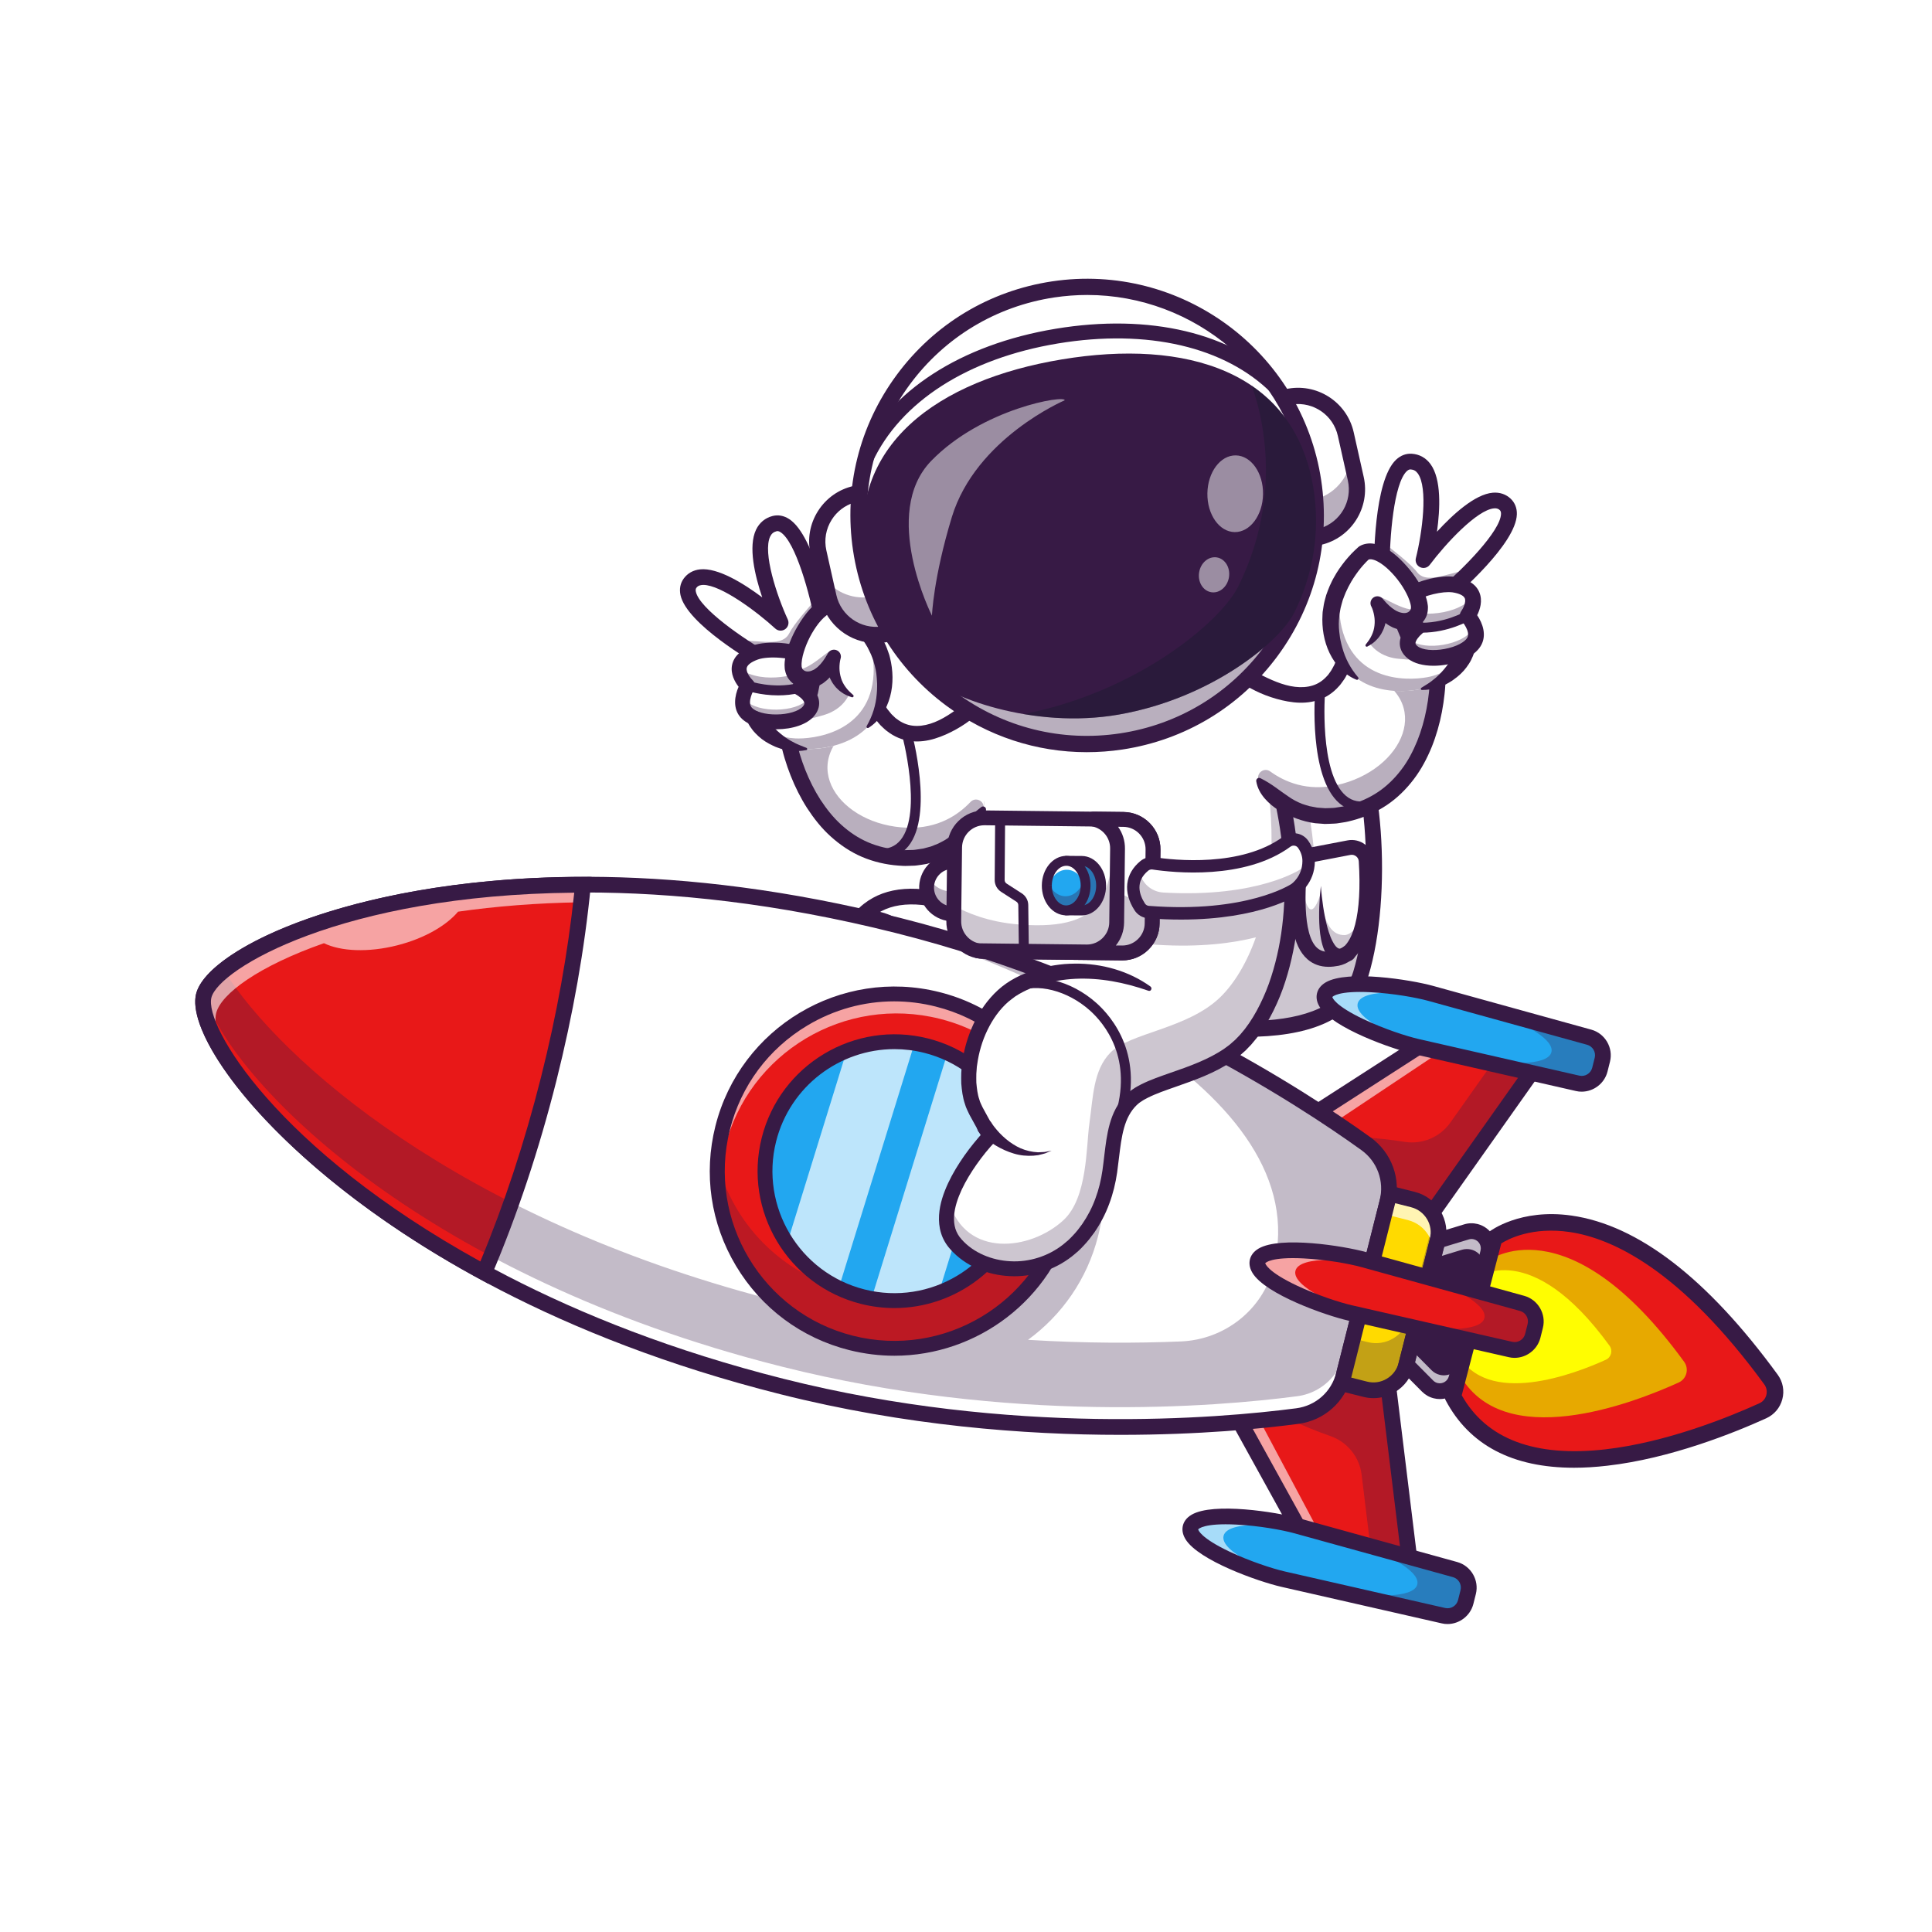 <?xml version="1.0" encoding="utf-8"?>
<!-- Generator: Adobe Illustrator 22.0.0, SVG Export Plug-In . SVG Version: 6.00 Build 0)  -->
<svg version="1.1" id="Layer_1" xmlns="http://www.w3.org/2000/svg" xmlns:xlink="http://www.w3.org/1999/xlink" x="0px" y="0px"
	 viewBox="0 0 4000 4000" style="enable-background:new 0 0 4000 4000;" xml:space="preserve">
<style type="text/css">
	.st0{display:none;fill:#67E9FF;}
	.st1{fill:#FFFFFF;}
	.st2{opacity:0.25;}
	.st3{fill:#371A45;}
	.st4{fill:#D5D4D6;}
	.st5{opacity:0.7;}
	.st6{fill:none;stroke:#371A45;stroke-width:24.416;stroke-linecap:round;stroke-miterlimit:10;}
	.st7{fill:#E81818;}
	.st8{fill:#E7A900;}
	.st9{fill:#FFFD01;}
	.st10{opacity:0.3;}
	.st11{opacity:0.6;}
	.st12{fill:#22A7F0;}
	.st13{fill:#FFDA00;}
	.st14{filter:url(#Adobe_OpacityMaskFilter);}
	.st15{filter:url(#Adobe_OpacityMaskFilter_1_);}
	.st16{mask:url(#SVGID_1_);fill:url(#SVGID_2_);}
	.st17{opacity:0.7;fill:url(#SVGID_3_);}
	.st18{filter:url(#Adobe_OpacityMaskFilter_2_);}
	.st19{filter:url(#Adobe_OpacityMaskFilter_3_);}
	.st20{mask:url(#SVGID_4_);fill:url(#SVGID_5_);}
	.st21{opacity:0.7;fill:url(#SVGID_6_);}
	.st22{opacity:0.35;}
	.st23{fill:#1D1D1D;}
	.st24{fill:#D66B09;}
	.st25{fill:#32B1D1;}
	.st26{fill:#921FE5;}
	.st27{opacity:0.5;}
	.st28{fill:#111A28;}
</style>
<g>
	<rect class="st0" width="4000" height="4000"/>
	<g>
		<g>
			<path class="st1" d="M2782.3,1501.3c65.3,71.5,83.5,356.6,35,515.2c-48.4,158.6-337.1,116.4-499.8,80
				c-162.8-36.4-91.8-406.5-70.8-505.3C2279.4,1436.9,2685.5,1395.3,2782.3,1501.3z"/>
		</g>
		<g class="st2">
			<path class="st3" d="M2317.5,2096.5c162.8,36.4,451.4,78.6,499.9-80c6.3-20.8,11.5-43.7,15.6-68c-52,27-109-16.7-108.3-61.6
				c4.1-277.3-76.3-399.3-117.9-443.7c-151.2-7.3-338.3,45.4-360,148C2225.6,1689.9,2154.7,2060.1,2317.5,2096.5z"/>
		</g>
		<g>
			<path class="st3" d="M2579.8,2146.7c-85.1,0-179.7-15.1-265.9-34.3c-161.7-36.1-121.6-344.2-83.2-524.6
				c13.2-61.9,78-111.7,182.6-140.1c131.8-35.8,315-29.7,381,42.6l0,0c68.9,75.4,89.8,363.2,38.6,530.9
				C2804.1,2115.7,2701.8,2146.7,2579.8,2146.7z M2578.4,1458.5c-50.7,0-105.1,6.7-156.5,20.6c-90.9,24.7-149,66.8-159.3,115.4
				c-22.5,105.9-84.8,454,58.5,486c160.7,35.9,436.9,74.7,480.7-68.9c46.7-153.1,29.1-433.1-31.5-499.5
				C2738.5,1477.4,2663.7,1458.5,2578.4,1458.5z"/>
		</g>
		<g>
			<path class="st1" d="M2714.6,1770l78.2-15.2c17.7-3.4,34.4,9.4,35.6,27.3c4.1,61.8,4.4,188.3-59.6,202.1
				c-77.6,16.6-87.3-71.1-78.3-187.3C2691.4,1783.6,2701.4,1772.6,2714.6,1770z"/>
		</g>
		<g class="st2">
			<path class="st3" d="M2690.6,1796.9c-9.3,116.2,0.2,203.9,77.9,187.5c31.9-6.7,47.9-41.5,55.4-82.3
				c-8.2,10.5-26.3,33.6-39.6,33.9c-23.9,0.7-44.8-18.9-49.7-86.7C2701.4,1952.2,2691.5,1784.3,2690.6,1796.9z"/>
		</g>
		<g>
			<path class="st3" d="M2750.7,2001.7c-17.2,0-31.9-5.3-43.8-15.7c-30.7-27-40.2-83.9-31.7-190.3c1.6-20.2,16.7-37,36.7-40.8h0
				l78.2-15c12.8-2.4,26,0.7,36.3,8.7c10.3,8,16.6,19.9,17.5,32.9c4.8,74.7,1.7,202.3-72.3,218
				C2764.3,2000.9,2757.3,2001.7,2750.7,2001.7z M2717.7,1785.1c-6.4,1.2-11.2,6.6-11.8,13c-2.7,33.7-10.9,136.4,21.4,164.7
				c8.9,7.8,21.3,9.9,38,6.4c36.9-7.8,54.8-77.3,47.9-185.9c-0.3-4.2-2.2-7.9-5.6-10.5c-3.4-2.6-7.5-3.6-11.7-2.8L2717.7,1785.1z"/>
		</g>
		<g>
			<path class="st3" d="M2734.7,1834.1c1,14.5,2.7,29,4.8,43.3c2.2,14.3,4.9,28.5,8.6,42.1c3.7,13.5,8.5,27.1,15.3,36.9
				c3.3,4.9,7.5,7.7,9.6,7.6c0.5,0.3,1.1-0.2,1.5-0.1c0.5-0.2,1.1-0.5,1.7-0.6c0.8-0.5,1.4-0.7,2.3-1.2c0.9-0.6,1.8-1.2,2.7-1.8
				l1.1-0.7c7.8-4.6,17.8-1.9,22.4,5.9c4.6,7.8,1.9,17.8-5.9,22.4c-0.7,0.4-1.5,0.8-2.2,1.1c-2.4,1-4.8,1.8-7.2,2.7
				c-2.6,0.7-5.5,1.2-8.2,1.7c-3,0.2-6.1,0.2-9.2-0.2c-3.1-0.7-6.3-1.2-9.1-2.7c-1.4-0.7-2.8-1.4-4.1-2.1c-1.2-0.8-2.3-1.7-3.5-2.6
				c-2.4-1.7-4-3.7-5.7-5.7c-3.3-4-5.5-8-7.4-12c-3.6-8-5.5-15.7-7.1-23.4c-1.5-7.6-2.4-15.2-3-22.7c-1.2-15-1.2-29.7-0.7-44.4
				C2731.9,1863.2,2733,1848.6,2734.7,1834.1z"/>
		</g>
		<g>
			<path class="st1" d="M2674.8,1803.9l-3.9,111.4c-13.3,115.4-54.6,201.9-101.8,247.9c-67.8,66.1-187,73.5-227.5,114.9
				c-35.5,36.3-35.7,91.1-43.6,147.2c-6.8,47.9-26.7,108.5-76.8,154.8c-75.9,70-192.2,56.7-244.5-6.9
				c-59.7-72.7,56.7-204.7,73-220.6c0,0-14.8-27.5-28.8-52.3c-12.8-22.7-17.4-54.5-14.3-88.5c-86.5,11.4-142.1,163.2-209.6,194.8
				c-40.2,18.9-133.9,16.9-214.6-122.9c-55.8-96.7-53.5-193.5,15.2-227.6c73.2-36.4,137.9,33.4,137.9,33.4s-34.9-319.3,261.5-210.6
				c0,0,37.9-240.4,37.7-480.9l472.7-97C2622.5,1488.6,2668.9,1661.2,2674.8,1803.9z"/>
		</g>
		<g>
			<path class="st1" d="M2034.6,1397.9c0.3,240.5-37.7,480.9-37.7,480.9c-296.4-108.8-261.5,210.6-261.5,210.6
				s-64.7-69.8-137.8-33.5c-68.7,34.2-71.1,131-15.3,227.6c80.8,139.8,174.4,141.8,214.7,122.9c96.8-45.5,169.4-338.3,343.3-108.5"
				/>
		</g>
		<g>
			<path class="st1" d="M2034.6,1397.9c0.3,240.5-37.7,480.9-37.7,480.9c-296.4-108.8-261.5,210.6-261.5,210.6
				s-64.7-69.8-137.8-33.5c-68.7,34.2-71.1,131-15.3,227.6c80.8,139.8,174.4,141.8,214.7,122.9c96.8-45.5,169.4-338.3,343.3-108.5"
				/>
		</g>
		<g>
			<path class="st1" d="M2034.6,1397.9c0.3,240.5-37.7,480.9-37.7,480.9c-296.4-108.8-261.5,210.6-261.5,210.6
				s-64.7-69.8-137.8-33.5c-68.7,34.2-71.1,131-15.3,227.6c80.8,139.8,174.4,141.8,214.7,122.9c96.8-45.5,169.4-338.3,343.3-108.5"
				/>
		</g>
		<g>
			<path class="st3" d="M1941.2,2259.9c-1.3,0-2.7-0.2-4-0.7c-6.4-2.2-9.8-9.2-7.5-15.5c44.9-129.9,5.2-235.1-46.9-290.3
				c-31.8-33.6-69.3-49.5-97.8-41.4c-6.5,1.8-13.2-1.9-15.1-8.4c-1.8-6.5,1.9-13.2,8.4-15.1c37.9-10.7,83.5,7.3,122.2,48.1
				c57,60.3,100.7,174.8,52.2,315C1951,2256.7,1946.2,2259.9,1941.2,2259.9z"/>
		</g>
		<g>
			<path class="st3" d="M1757,2136.6l-33.5-36.2c-2.3-2.4-57.5-60.4-118.7-29.9c-7.8,3.9-14.7,8.8-20.6,14.7c-6.4,6.4-16.7,6.4-23,0
				c-6.4-6.4-6.3-16.7,0-23c8.4-8.4,18.2-15.4,29.1-20.8c51.7-25.7,98.7-6.4,127.5,12.7c0.6-49.5,11-136,70.9-182.9
				c46.3-36.2,112-40.9,195.3-14c5.7-36,17.6-120.7,22.3-224.7c0.4-9,7.9-16,17-15.5c9,0.4,15.9,8,15.5,17
				c-6.4,140.6-25.7,246.8-25.9,247.8l-3.5,19l-18.1-6.7c-80.9-29.7-142.3-28.8-182.5,2.7c-71,55.6-57.3,189.5-57.2,190.8
				L1757,2136.6z"/>
		</g>
		<g>
			<path class="st3" d="M1755.9,2431.2c-6.5,0-13.1-0.5-19.8-1.4c-8.9-1.3-15.1-9.5-13.8-18.4c1.3-8.9,9.5-15.1,18.4-13.8
				c18,2.6,36,0.5,49.4-5.8c25.2-11.8,50.6-45.6,77.4-81.3c40.7-54.2,86.9-115.6,149.2-115.7c0.1,0,0.1,0,0.2,0
				c44.2,0,88.8,30.6,136.4,93.5c5.4,7.2,4,17.4-3.2,22.8c-7.2,5.4-17.4,4-22.8-3.2c-40.5-53.5-77.6-80.6-110.5-80.6
				c0,0-0.1,0-0.1,0c-46.1,0.1-85.3,52.3-123.2,102.7c-29.3,39.1-57.1,76-89.6,91.3C1790,2427.8,1773.4,2431.2,1755.9,2431.2z"/>
		</g>
		<g>
			<path class="st4" d="M1755.1,2408.6c-8.6,4.4-18.6,5-28,2.9c-43.4-10-96.4-44.3-144.7-128c-41.5-71.7-50.8-143.6-24.8-189.8
				c7.9-14.1,23.6-22.3,39.7-20.8c32.5,2.9,67.9,21.6,92.1,65.3C1731.5,2214.1,1818,2376.3,1755.1,2408.6z"/>
		</g>
		<g class="st5">
			<path class="st1" d="M1758,2279.7c-17.7-39.8-38.7-78.5-53.9-105.9c-24.2-43.6-59.6-62.3-92.1-65.2c-16-1.5-31.7,6.8-39.7,20.8
				c-18.9,33.6-19.2,80.8-1.9,131.6c-31.1-63.9-36.1-125.9-12.8-167.2c7.9-14.1,23.6-22.3,39.7-20.8c32.5,2.9,67.9,21.6,92.1,65.2
				C1709.1,2173.8,1738.7,2228.4,1758,2279.7z"/>
		</g>
		<g class="st2">
			<path class="st3" d="M1755.1,2408.6c-8.6,4.4-18.6,5.1-28,2.9c-43-10-95.6-43.8-143.6-126.2c30.5,25.6,60.3,39.4,87.1,45.6
				c11.3,2.6,23.4,1.9,33.8-3.4c40.4-20.7,29.7-85.8,3.3-155.9C1751.4,2254,1809.9,2380.5,1755.1,2408.6z"/>
		</g>
		<g>
			<path class="st3" d="M1737.5,2429c-4.6,0-9.4-0.5-14.1-1.6c-40.4-9.3-100.1-40.4-155.1-135.7c-44.7-77.3-54-154.3-24.9-206
				c11.1-19.7,32.8-31.1,55.3-29c25.2,2.3,72.3,14.9,104.9,73.6c49.7,89.5,104.4,199.9,86.5,259c-4.6,15.3-14.2,27-27.5,33.9h0
				C1755,2427,1746.4,2429,1737.5,2429z M1755.1,2408.6L1755.1,2408.6L1755.1,2408.6z M1593.6,2089c-8.9,0-17.5,4.9-21.9,12.7
				c-23.1,40.9-13.6,107.5,24.7,173.7c49.2,85.2,100.2,112.4,134.3,120.3c6.3,1.4,12.3,0.9,16.9-1.5l0,0c5.6-2.9,9.1-7.4,11.2-14.4
				c10.8-35.5-17.4-114.1-83.8-233.7c-25.3-45.6-60.6-55.2-79.3-56.9C1595.1,2089.1,1594.4,2089,1593.6,2089z"/>
		</g>
		<g>
			<path class="st3" d="M1558.3,2248.5c-6,0-11.9-3.3-14.7-9.1c-3.9-8-0.8-17.6,7.2-21.6c10.6-5.3,130.5-47.3,154.5-55.6
				c8.5-3,17.8,1.5,20.7,10c3,8.5-1.5,17.8-10,20.7c-54,18.9-142.6,50.2-150.7,54.1C1563.1,2248,1560.7,2248.5,1558.3,2248.5z"/>
		</g>
		<g>
			<path class="st3" d="M1588.9,2310.5c-6,0-11.8-3.3-14.7-9.1c-3.9-8-0.8-17.7,7.2-21.7c10.6-5.3,129.9-48.1,153.8-56.6
				c8.5-3,17.8,1.4,20.8,9.8c3,8.5-1.4,17.8-9.8,20.8c-53.9,19.3-142.3,51.3-150.2,55.1C1593.7,2310,1591.3,2310.5,1588.9,2310.5z"
				/>
		</g>
		<g>
			<path class="st3" d="M1635,2371.3c-6,0-11.8-3.3-14.6-9c-4-8-0.8-17.8,7.3-21.8c10.5-5.2,113-43.1,133.4-50.6
				c8.4-3.1,17.8,1.2,20.9,9.6s-1.2,17.8-9.6,20.9c-46.4,17.1-122.8,45.6-130.1,49.2C1639.9,2370.8,1637.5,2371.3,1635,2371.3z"/>
		</g>
		<g>
			<path class="st3" d="M1749,2080.3c5.9,10.3,10.4,19.9,14.9,30c4.4,10,8.4,20.2,12,30.5c3.6,10.3,6.9,20.7,9.6,31.2
				c2.9,10.5,5,21.2,7,31.8c0.8,4.4-2.1,8.7-6.5,9.5c-4.1,0.8-8-1.7-9.2-5.5l-0.1-0.2c-3.2-9.8-6.5-19.6-10.5-29.1
				c-3.8-9.6-8.2-18.9-12.8-28.1c-4.6-9.2-9.6-18.2-14.9-26.9c-5.2-8.6-11-17.6-16.6-25l-0.2-0.2c-5.4-7.2-4-17.4,3.2-22.9
				c7.2-5.4,17.4-4,22.9,3.2C1748.2,2079.1,1748.7,2079.7,1749,2080.3z"/>
		</g>
		<g>
			<path class="st1" d="M1790.1,2022.1"/>
		</g>
		<g>
			<path class="st6" d="M1790.1,2022.1"/>
		</g>
		<g>
			<g>
				<g>
					<path class="st7" d="M3093.4,2563.9c0,0,230-177.8,573.3,292.4c16.1,22.1,8,53.4-16.9,64.7c-133.8,60.6-516.4,207.4-641.7-29.9
						L3093.4,2563.9z"/>
				</g>
				<g>
					<path class="st8" d="M3080.1,2610.9c0,0,163.2-126.2,406.7,208.5c10.7,14.7,5.2,35.4-11.2,42.9
						c-92.7,42.2-366.5,148.8-455.7-20.2L3080.1,2610.9z"/>
				</g>
				<g>
					<path class="st9" d="M3058,2645.5c0,0,110.2-85.1,274.4,140.7c7.2,9.9,3.5,23.9-7.6,29c-62.5,28.5-247.3,100.4-307.5-13.6
						L3058,2645.5z"/>
				</g>
				<g>
					<path class="st3" d="M3258.9,3038.8c-127.6,0-216.8-46.9-265.9-139.8c-2-3.8-2.5-8.2-1.4-12.3l85.3-327.2
						c1-3.7,3.1-6.9,6.1-9.2c2.6-2,64.4-48.7,170.6-33.6c138,19.6,281.7,130.4,426.9,329.4c10.8,14.7,14.3,33.3,9.6,50.9
						c-4.6,17.6-16.8,31.9-33.3,39.4c-66.8,30.3-198.4,83.3-329.1,98.2C3303.6,3037.4,3280.7,3038.8,3258.9,3038.8z M3026.4,2888.8
						c51.2,90.9,151.3,128.5,297.4,111.9c126.1-14.4,253.9-65.9,318.9-95.4c7.1-3.2,12.3-9.4,14.3-17c2-7.6,0.5-15.6-4.2-22
						c-173.2-237.2-314.5-302.5-402.7-315.5c-77.8-11.5-127.1,14.3-141.8,23.5L3026.4,2888.8z"/>
				</g>
			</g>
			<g>
				<polygon class="st7" points="2347.7,2546.7 2949.2,2159.3 3173.8,2215.9 2850.2,2673.4 				"/>
			</g>
			<g>
				<polygon class="st7" points="2347.7,2546.7 2693.7,3173 2918.3,3229.6 2850.2,2673.4 				"/>
			</g>
			<g class="st10">
				<path class="st3" d="M2347.7,2546.8l502.5,126.7l68.1,556.2l-80.1-20.2l-19.1-156.3c-4.5-36.7-29.5-67.7-64.4-79.9
					c-56.8-19.8-111.3-45.4-162.7-76.1c-28.1-16.8-55.2-35.2-81.2-55L2347.7,2546.8z"/>
			</g>
			<g class="st10">
				<path class="st3" d="M2347.7,2546.7l502.5,126.7l323.6-457.5l-80.1-20.2l-90.9,128.5c-21.4,30.2-58.1,45.7-94.6,39.9
					c-59.4-9.5-119.5-12.8-179.3-10.1c-32.7,1.5-65.3,4.8-97.6,10L2347.7,2546.7z"/>
			</g>
			<g class="st11">
				<polygon class="st1" points="2949.2,2159.3 2992.9,2170.3 2406.2,2561.5 2347.7,2546.8 				"/>
			</g>
			<g class="st11">
				<polygon class="st1" points="2347.7,2546.8 2406.2,2561.5 2737.4,3184 2693.7,3173 				"/>
			</g>
			<g>
				<path class="st3" d="M2857.1,2691.9l-549.7-138.5l639-411.6l254.5,64.1L2857.1,2691.9z M2388,2540.1l455.4,114.8l303.4-429
					l-194.8-49.1L2388,2540.1z"/>
			</g>
			<g>
				<path class="st12" d="M2742.6,2060.2c-9.8,39,133.4,93.8,191.8,107.1l331.8,75.6c20.4,4.7,40.9-7.9,46-28.2v0l5.2-20.7
					c5.1-20.3-6.9-41-27.1-46.6l-328-90.7C2904.6,2040.8,2752.5,2021.2,2742.6,2060.2z"/>
			</g>
			<g class="st11">
				<path class="st1" d="M2962.3,2056.8l35,9.7c-68.7-13.1-178-21.9-186.3,11c-8.3,32.8,92.1,76.9,158.8,97.9l-35.4-8.1
					c-58.4-13.3-201.7-68.1-191.8-107.1C2752.5,2021.2,2904.6,2040.8,2962.3,2056.8z"/>
			</g>
			<g>
				<path class="st3" d="M2937.3,3251.2l-254.5-64.1l-367.5-665.3l549.7,138.5L2937.3,3251.2z M2704.5,3158.9l194.8,49.1
					l-63.8-521.6l-455.4-114.8L2704.5,3158.9z"/>
			</g>
			<g>
				<path class="st12" d="M2464.9,3162.4c9.8-39,161.9-19.4,219.7-3.4l328,90.7c20.2,5.6,32.3,26.3,27.1,46.6l0,0l-5.2,20.7
					c-5.1,20.3-25.5,32.8-46,28.2l-331.8-75.6C2598.3,3256.2,2455,3201.4,2464.9,3162.4z"/>
			</g>
			<g class="st10">
				<path class="st3" d="M2798.7,3190.5l213.9,59.1c20.2,5.6,32.3,26.3,27.1,46.6l-5.2,20.7c-5.1,20.3-25.5,32.8-46,28.2
					l-216.5-49.4c67.6,10.4,154.9,14.1,162.3-15.1C2941.6,3251.5,2863.1,3213.4,2798.7,3190.5z"/>
			</g>
			<g class="st11">
				<path class="st1" d="M2684.6,3159l35,9.7c-68.7-13.1-178-21.9-186.3,11c-8.3,32.8,92.1,76.9,158.8,97.9l-35.4-8.1
					c-58.4-13.3-201.7-68.1-191.8-107.1C2474.7,3123.4,2626.8,3143,2684.6,3159z"/>
			</g>
			<g>
				<path class="st3" d="M2996.9,3362.4c-4,0-8-0.4-12-1.4l-331.8-75.6c-47.3-10.8-171.7-54.5-198.7-98.7
					c-7.3-11.9-6.9-21.9-5.3-28.3c1.6-6.4,6-15.4,18.1-22.4c44.8-26.1,175-5.6,221.8,7.3l328,90.7c28.5,7.9,45.8,37.6,38.6,66.3
					l-5.2,20.7C3044,3345.6,3021.4,3362.4,2996.9,3362.4z M2480.7,3166.4c0.2,1.3,4.7,17.6,65.1,46.2c41.8,19.8,88.7,35.1,114.5,41
					l331.8,75.6c11.7,2.7,23.6-4.6,26.6-16.3l5.2-20.7c2.9-11.7-4.1-23.7-15.7-26.9l-328-90.7c-25.6-7.1-74.1-15.8-120.3-18.1
					C2493.1,3153,2481.5,3165.3,2480.7,3166.4z"/>
			</g>
			<g class="st10">
				<path class="st3" d="M3076.4,2088.3l213.9,59.1c20.2,5.6,32.3,26.3,27.1,46.6l-5.2,20.7c-5.1,20.3-25.5,32.8-46,28.2
					l-216.5-49.4c67.6,10.4,154.9,14.1,162.3-15.1S3140.9,2111.2,3076.4,2088.3z"/>
			</g>
			<g>
				<path class="st3" d="M3274.6,2260.2c-4,0-8-0.4-12-1.4l-331.8-75.6c-47.3-10.8-171.7-54.5-198.7-98.7
					c-7.3-11.9-6.9-21.9-5.3-28.3c1.6-6.4,6-15.4,18.1-22.4c44.8-26.1,175-5.6,221.8,7.3l328,90.7c28.5,7.9,45.8,37.6,38.6,66.3
					l-5.2,20.7C3321.8,2243.4,3299.2,2260.2,3274.6,2260.2z M2758.5,2064.2c0.2,1.3,4.7,17.6,65.1,46.2
					c41.8,19.8,88.7,35.1,114.5,41l331.8,75.6c11.7,2.7,23.6-4.6,26.6-16.3l5.2-20.7c2.9-11.7-4.1-23.7-15.7-26.9l-328-90.7
					c-25.6-7.1-74.1-15.8-120.3-18.1C2770.9,2050.9,2759.3,2063.1,2758.5,2064.2z"/>
			</g>
			<g>
				<path class="st1" d="M1859.4,1916.1c471.1,118.7,829.7,351.8,968.6,451.8c38.2,27.5,55.8,75.5,44.3,121.1l-90,357.2
					c-11.5,45.6-49.7,79.6-96.4,85.7c-169.7,22.2-596,57.5-1067.1-61.2c-848.9-213.9-1225.1-697.4-1197-809.2
					C450.1,1949.6,1010.5,1702.2,1859.4,1916.1z"/>
			</g>
			<g>
				<path class="st3" d="M2319.6,2970.7c-197.5,0-444.6-18.7-704.7-84.3C1149,2769,850,2579,681.1,2440.3
					c-202.1-166-291.3-318.3-275-382.9c16.3-64.6,167-156.4,423.6-206.8c214.4-42.1,567.7-67.7,1033.6,49.7
					c476.3,120,839.9,357.8,974.2,454.4c43.9,31.6,63.7,85.9,50.5,138.3l-90,357.2c-13.2,52.4-56.4,90.8-110,97.8
					C2613.6,2957.8,2483.7,2970.7,2319.6,2970.7z M1212.3,1847.8c-152.8,0-279,15.6-376.2,34.7c-252.8,49.7-387.2,138.5-398.4,182.8
					c-11.2,44.3,65,186.2,264.1,349.8c166.2,136.6,461,323.8,921,439.7c470.9,118.7,898.8,82.1,1061,60.9
					c40.3-5.3,72.8-34.1,82.7-73.5l90-357.2c9.9-39.4-5-80.2-38-103.9c-132.7-95.5-492.2-330.6-963.1-449.2h0
					C1607.2,1869.3,1391.4,1847.8,1212.3,1847.8z"/>
			</g>
			<g>
				<path class="st13" d="M2876.8,2471.3l48.6,12.3c37.6,9.5,60.4,47.6,50.9,85.2l-64.7,256.6c-9.5,37.6-47.6,60.4-85.2,50.9
					l-48.6-12.3L2876.8,2471.3z"/>
			</g>
			<g class="st10">
				<path class="st3" d="M2916.8,2727.8c-9.5,37.6-47.6,60.4-85.2,50.9l-30.3-7.6l-23.4,93l48.6,12.3c37.6,9.5,75.7-13.3,85.2-50.9
					l64.7-256.6c4.5-17.9,1.6-35.9-6.6-50.9L2916.8,2727.8z"/>
			</g>
			<g class="st5">
				<path class="st1" d="M2876.8,2471.3l48.6,12.3c37.6,9.5,60.4,47.6,50.9,85.2l-10.7,42.4c9.5-37.6-13.3-75.7-50.9-85.2
					l-48.6-12.3L2876.8,2471.3z"/>
			</g>
			<g>
				<path class="st3" d="M3055.3,2550c19.1,4.8,30.6,24.1,25.8,43.2l-65.6,260.2c-4.8,19.1-24.1,30.6-43.2,25.8
					c-6.3-1.6-12-4.8-16.6-9.5l-44.1-44.4l64.7-256.6l59.9-18.2C3042.5,2548.6,3049,2548.5,3055.3,2550z"/>
			</g>
			<g class="st5">
				<path class="st1" d="M3055.3,2550c19.1,4.8,30.6,24.1,25.8,43.2l-9.4,37.1c4.8-19.1-6.8-38.4-25.8-43.2
					c-6.3-1.6-12.8-1.4-19.1,0.4l-59.9,18.2l9.4-37.1l59.9-18.2C3042.5,2548.6,3049,2548.5,3055.3,2550z"/>
			</g>
			<g class="st5">
				<path class="st1" d="M2971.2,2883.5c19.1,4.8,38.4-6.7,43.2-25.8l9.4-37.1c-4.8,19.1-24.2,30.6-43.2,25.8
					c-6.3-1.6-12-4.8-16.6-9.4l-44.1-44.4l-9.4,37.1l44.1,44.4C2959.3,2878.7,2965,2881.9,2971.2,2883.5z"/>
			</g>
			<g>
				<path class="st7" d="M1206.9,1831.8c-12.4,127.1-35.9,262.9-71,402.4c-36.4,144.4-82,279.5-133.4,400.4
					c-415.3-225.1-600.6-493.5-580.6-573.2C442,1981.6,733.2,1832.7,1206.9,1831.8z"/>
			</g>
			<g class="st10">
				<path class="st3" d="M1478.6,2790.5c-0.5-0.1-1-0.3-1.5-0.4c5.8,1.8,11.7,3.5,17.5,5.2c3.8,1.1,7.6,2.3,11.4,3.4
					c8.2,2.4,16.5,4.8,24.9,7.2c4.1,1.2,8.2,2.4,12.3,3.5c9.1,2.5,18.3,5,27.5,7.5c3.3,0.9,6.6,1.8,9.9,2.7
					c12.7,3.4,25.4,6.7,38.3,9.9c471.1,118.7,897.3,83.5,1067,61.2c15.4-2,29.9-7.1,42.8-14.6c26.2-15.2,45.9-40.5,53.6-71l90-357.2
					c0.6-2.5,1.1-4.9,1.6-7.4c0.3,1.6,0.6,3.3,0.8,4.9c-0.3-2.5-0.8-5.1-1.3-7.6c0,0,0-0.1,0-0.1c-0.5-2.5-1.1-4.9-1.8-7.3
					c-0.2-0.7-0.4-1.5-0.7-2.2c-0.5-1.8-1.1-3.5-1.7-5.2c-0.3-0.7-0.5-1.5-0.8-2.2c-0.9-2.3-1.8-4.6-2.8-6.9
					c-0.1-0.2-0.2-0.3-0.2-0.5c-1-2.2-2-4.3-3.2-6.4c-0.4-0.7-0.8-1.4-1.2-2.1c-0.9-1.6-1.8-3.2-2.8-4.7c-0.4-0.7-0.8-1.3-1.3-2
					c-1.4-2.1-2.8-4.2-4.3-6.2v0c-6.8-9.1-15.1-17.3-24.7-24.2c-138.9-100-497.5-333.1-968.6-451.8c-48.8-12.3-96.7-23.1-143.6-32.5
					c407.3,99,1012.4,378.1,921.4,739.1c-0.2,0.6-0.3,1.2-0.5,1.8c-22.6,87.6-101.2,149.1-191.6,152.9c-91.4,3.8-198.7,4-316.6-3.3
					c69.5-50.8,122.5-125.1,145.1-214.9c51.5-204.3-72.8-412.5-277.2-464c-204.4-51.5-412.5,72.8-464,277.2
					c-28.7,113.8-2.8,228.7,61.1,317.2c-645.2-168.5-1011.7-492.4-1130.2-680.7c-21.1,17-34.5,33.2-39.9,47.5
					C458.6,2202.5,795.9,2582.3,1478.6,2790.5z"/>
			</g>
			<g class="st11">
				<path class="st1" d="M966.9,1840.6c-132.3,15.6-243.4,42.8-330,74c-129.9,46.8-205.1,102.5-215,141.7
					c-7,27.6,10.8,78,54.3,141.3c-24.6-44-34-78.9-28.6-100.2c10.1-40,88.2-97.3,223.1-144.6c34.7,16.9,91.5,19.7,151.8,4.4
					c55.9-14.2,101.6-40.8,125.9-69.7c77-11,162-18,254.1-19.4c1.6-13.9,3.1-27.7,4.5-41.4
					C1120.7,1826.8,1040.5,1831.9,966.9,1840.6z"/>
			</g>
			<g>
				<path class="st3" d="M2843.7,2894.7c-7.1,0-14.2-0.9-21.3-2.7l-64.4-16.2l106.9-424.3l64.4,16.2c46.2,11.7,74.4,58.7,62.7,105
					l-64.7,256.6c-5.6,22.4-19.7,41.3-39.5,53.1C2874.3,2890.5,2859.2,2894.7,2843.7,2894.7z M2797.6,2852.2l32.8,8.3
					c14,3.5,28.5,1.4,40.8-6c12.4-7.4,21.1-19.1,24.6-33.1l64.7-256.6c7.3-28.8-10.3-58.2-39.1-65.4l-32.8-8.3L2797.6,2852.2z"/>
			</g>
			<g>
				<path class="st3" d="M2981,2896.6c-4.2,0-8.4-0.5-12.7-1.6c-9.2-2.3-17.5-7.1-24.2-13.8l-50.6-50.9l69.2-274.5l68.7-20.9
					c9-2.8,18.6-3,27.8-0.7h0c27.7,7,44.6,35.2,37.6,63l-65.6,260.2C3025.4,2880.9,3004.2,2896.6,2981,2896.6z M2929.7,2820.4
					l37.6,37.9c2.5,2.5,5.6,4.3,9,5.1c10.3,2.6,20.8-3.7,23.4-14l65.6-260.2c2.6-10.3-3.7-20.8-14-23.4c-3.4-0.9-7-0.8-10.3,0.3
					l-51.1,15.5L2929.7,2820.4z"/>
			</g>
			<g>
				<path class="st7" d="M1941.5,2069.1c73.3,18.5,135.7,57.8,182.7,110c79,87.8,114.3,212.1,83.2,335.3
					c-27,107-98.4,191-189.6,237.4c-76.2,38.7-166.2,51.1-255.6,28.6c-196.4-49.5-315.5-248.8-266-445.2
					S1745.1,2019.6,1941.5,2069.1z"/>
			</g>
			<g class="st11">
				<path class="st1" d="M2218.4,2405.3c-11.5-69.6-42.9-134.2-89.6-186c-47-52.2-109.5-91.5-182.8-109.9
					c-196.4-49.5-395.8,69.5-445.3,266c-8.8,34.9-12.3,69.9-10.9,104.2c-8-48.2-6.3-98.7,6.4-149c49.5-196.4,248.8-315.4,445.3-266
					c73.2,18.4,135.7,57.8,182.7,109.9C2180.8,2237.3,2214.9,2318.8,2218.4,2405.3z"/>
			</g>
			<g class="st2">
				<path class="st3" d="M2207.5,2514.4c-27,107-98.4,191-189.6,237.4c-76.2,38.7-166.2,51.1-255.7,28.6
					c-172.5-43.5-285.4-202.5-276.7-373.7c32.5,125.7,130.8,230.2,265.6,264.2c89.4,22.6,179.4,10.1,255.6-28.6
					c91.2-46.4,162.6-130.4,189.6-237.4c6-23.9,9.6-47.8,10.7-71.4C2221.9,2390.8,2223,2452.7,2207.5,2514.4z"/>
			</g>
			<g>
				<path class="st3" d="M1851.8,2806.9c-30.8,0-62.1-3.8-93.4-11.6c-99-24.9-182.3-86.9-234.7-174.6
					c-52.4-87.6-67.4-190.4-42.5-289.4c51.5-204.3,259.6-328.7,464-277.2l0,0c204.3,51.5,328.7,259.6,277.2,464
					C2178.8,2691.2,2022.7,2806.9,1851.8,2806.9z M1851.3,2073.2c-62.7,0-124.4,16.9-179.6,49.9c-80.6,48.1-137.6,124.8-160.5,215.8
					c-47.3,187.9,67,379.2,254.8,426.6c187.9,47.3,379.2-67,426.6-254.8c47.3-187.9-67-379.2-254.8-426.6
					C1909.1,2076.8,1880.1,2073.2,1851.3,2073.2z"/>
			</g>
			<g>
				<path class="st12" d="M2111.7,2490.2c-22.5,89.5-87.6,156.9-168.2,186.4c-30.1,11-62.3,16.6-95.3,16.2
					c-20.5-0.3-41.2-3-61.9-8.2c-17.5-4.4-34.1-10.4-49.7-17.9c-44.2-21-80.8-53.2-107-92.3c-41-60.9-56.9-138.4-37.6-215.2
					c21.9-86.8,83.7-152.9,161-183.6c43.4-17.3,91.7-23.4,140.4-15.7c8,1.2,16,2.8,24,4.9c15.4,3.9,30.2,9,44.2,15.3
					c44.2,19.8,81.1,50.7,108.2,88.5C2114,2330.5,2131.8,2410.7,2111.7,2490.2z"/>
			</g>
			<g>
				<path class="st12" d="M2119.6,2438c-0.9,17.3-3.5,34.8-7.9,52.2c-22.5,89.5-87.6,156.9-168.2,186.4
					c-30.1,11-62.3,16.6-95.3,16.2c-20.5-0.3-41.2-3-61.9-8.2c-17.5-4.4-34.1-10.4-49.7-17.9c-44.2-21-80.8-53.2-107-92.3
					c-41-60.9-56.9-138.4-37.6-215.2c0.3-1.4,0.7-2.8,1.1-4.2c-3,58.9,13.7,115.9,45.4,163.1c26.3,39,62.8,71.3,107,92.3
					c15.7,7.5,32.3,13.5,49.7,17.9c20.7,5.2,41.4,7.9,61.9,8.2c33,0.5,65.2-5.2,95.3-16.2C2031.9,2591.3,2096.2,2525.4,2119.6,2438z
					"/>
			</g>
			<defs>
				<filter id="Adobe_OpacityMaskFilter" filterUnits="userSpaceOnUse" x="1629.6" y="2156.7" width="263.8" height="510">
					<feFlood  style="flood-color:white;flood-opacity:1" result="back"/>
					<feBlend  in="SourceGraphic" in2="back" mode="normal"/>
				</filter>
			</defs>
			<mask maskUnits="userSpaceOnUse" x="1629.6" y="2156.7" width="263.8" height="510" id="SVGID_1_">
				<g class="st14">
					<defs>
						<filter id="Adobe_OpacityMaskFilter_1_" filterUnits="userSpaceOnUse" x="1629.6" y="2156.7" width="263.8" height="510">
							<feFlood  style="flood-color:white;flood-opacity:1" result="back"/>
							<feBlend  in="SourceGraphic" in2="back" mode="normal"/>
						</filter>
					</defs>
					<mask maskUnits="userSpaceOnUse" x="1629.6" y="2156.7" width="263.8" height="510" id="SVGID_1_">
						<g class="st15">
						</g>
					</mask>
					
						<linearGradient id="SVGID_2_" gradientUnits="userSpaceOnUse" x1="1845.369" y1="2197.46" x2="1846.986" y2="2595.286" gradientTransform="matrix(0.995 -0.101 0.101 0.995 -313.13 216.202)">
						<stop  offset="0" style="stop-color:#FFFFFF"/>
						<stop  offset="1" style="stop-color:#000000"/>
					</linearGradient>
					<path class="st16" d="M1893.4,2160l-156.8,506.7c-44.2-21-80.8-53.2-107-92.3l123.4-398.8
						C1796.4,2158.3,1844.7,2152.3,1893.4,2160z"/>
				</g>
			</mask>
			
				<linearGradient id="SVGID_3_" gradientUnits="userSpaceOnUse" x1="1845.369" y1="2197.46" x2="1846.986" y2="2595.286" gradientTransform="matrix(0.995 -0.101 0.101 0.995 -313.13 216.202)">
				<stop  offset="0" style="stop-color:#FFFFFF"/>
				<stop  offset="1" style="stop-color:#FFFFFF"/>
			</linearGradient>
			<path class="st17" d="M1893.4,2160l-156.8,506.7c-44.2-21-80.8-53.2-107-92.3l123.4-398.8
				C1796.4,2158.3,1844.7,2152.3,1893.4,2160z"/>
			<defs>
				<filter id="Adobe_OpacityMaskFilter_2_" filterUnits="userSpaceOnUse" x="1806.9" y="2180.2" width="262.8" height="512.6">
					<feFlood  style="flood-color:white;flood-opacity:1" result="back"/>
					<feBlend  in="SourceGraphic" in2="back" mode="normal"/>
				</filter>
			</defs>
			<mask maskUnits="userSpaceOnUse" x="1806.9" y="2180.2" width="262.8" height="512.6" id="SVGID_4_">
				<g class="st18">
					<defs>
						<filter id="Adobe_OpacityMaskFilter_3_" filterUnits="userSpaceOnUse" x="1806.9" y="2180.2" width="262.8" height="512.6">
							<feFlood  style="flood-color:white;flood-opacity:1" result="back"/>
							<feBlend  in="SourceGraphic" in2="back" mode="normal"/>
						</filter>
					</defs>
					<mask maskUnits="userSpaceOnUse" x="1806.9" y="2180.2" width="262.8" height="512.6" id="SVGID_4_">
						<g class="st19">
						</g>
					</mask>
					
						<linearGradient id="SVGID_5_" gradientUnits="userSpaceOnUse" x1="2010.096" y1="2233.539" x2="2011.724" y2="2633.865" gradientTransform="matrix(0.995 -0.101 0.101 0.995 -313.13 216.202)">
						<stop  offset="0" style="stop-color:#FFFFFF"/>
						<stop  offset="1" style="stop-color:#000000"/>
					</linearGradient>
					<path class="st20" d="M2069.8,2268.7l-126.2,407.9c-30.1,11-62.3,16.6-95.3,16.2l-41.3-12.8l154.6-499.8
						C2005.8,2200,2042.7,2230.9,2069.8,2268.7z"/>
				</g>
			</mask>
			
				<linearGradient id="SVGID_6_" gradientUnits="userSpaceOnUse" x1="2010.096" y1="2233.539" x2="2011.724" y2="2633.865" gradientTransform="matrix(0.995 -0.101 0.101 0.995 -313.13 216.202)">
				<stop  offset="0" style="stop-color:#FFFFFF"/>
				<stop  offset="1" style="stop-color:#FFFFFF"/>
			</linearGradient>
			<path class="st21" d="M2069.8,2268.7l-126.2,407.9c-30.1,11-62.3,16.6-95.3,16.2l-41.3-12.8l154.6-499.8
				C2005.8,2200,2042.7,2230.9,2069.8,2268.7z"/>
			<g>
				<path class="st3" d="M1851.8,2708.2c-22.9,0-46.1-2.8-69.2-8.6c-151.5-38.2-243.7-192.5-205.5-344.1
					c38.2-151.5,192.5-243.7,344.1-205.5c151.5,38.2,243.7,192.5,205.5,344.1C2094.3,2622.4,1978.6,2708.2,1851.8,2708.2z
					 M1851.9,2172.1c-113,0-216.1,76.5-245,190.9c-34,135.1,48.1,272.6,183.2,306.7c135.1,34,272.6-48.1,306.7-183.2
					c34-135.1-48.1-272.6-183.2-306.7C1893,2174.6,1872.3,2172.1,1851.9,2172.1z"/>
			</g>
			<g>
				<path class="st7" d="M2603.7,2611.3c-9.8,39,133.4,93.8,191.8,107.1l331.8,75.6c20.4,4.7,40.9-7.9,46-28.2l0,0l5.2-20.7
					c5.1-20.3-6.9-41-27.1-46.6l-328-90.7C2765.7,2591.9,2613.6,2572.3,2603.7,2611.3z"/>
			</g>
			<g class="st11">
				<path class="st1" d="M2823.5,2607.9l42.1,11.6c-68.9-12.8-175.3-20.9-183.5,11.5c-8.2,32.4,89.4,75.8,156.2,97.1l-42.7-9.7
					c-58.4-13.3-201.7-68.1-191.8-107.1C2613.6,2572.3,2765.7,2591.9,2823.5,2607.9z"/>
			</g>
			<g>
				<path class="st3" d="M1010.4,2657.4l-15.7-8.5c-235.4-127.6-378.9-257.8-457.9-344.5c-93.2-102.4-143.3-197.1-130.7-247
					c12.6-50,101.8-109.7,232.8-155.8c110.9-39,299.5-85.6,568-86.1l18,0l-1.7,17.9c-12.8,131.4-36.9,267.6-71.4,404.8
					c-35.8,142-80.9,277.5-134.2,402.8L1010.4,2657.4z M1188.9,1848.2c-483.3,4.7-736.4,158.5-751.2,217.2
					c-14.8,58.5,134.8,313.3,556.8,546.3c49.6-119.1,91.8-247.3,125.6-381.4C1152.7,2100.8,1175.8,1972.4,1188.9,1848.2z"/>
			</g>
			<g class="st10">
				<path class="st3" d="M2937.7,2638.9l213.9,59.1c20.2,5.6,32.3,26.3,27.1,46.6l-5.2,20.7c-5.1,20.3-25.5,32.8-46,28.2
					l-216.5-49.4c67.6,10.4,154.9,14.1,162.3-15.1S3002.1,2661.8,2937.7,2638.9z"/>
			</g>
			<g>
				<path class="st3" d="M3135.7,2811.3c-4,0-8-0.4-12-1.4l-331.8-75.6c-47.3-10.8-171.7-54.5-198.7-98.7
					c-7.3-11.9-6.9-21.9-5.3-28.3c1.6-6.4,6-15.4,18.1-22.4c44.8-26.1,175-5.6,221.8,7.3l328,90.7c28.5,7.9,45.8,37.6,38.6,66.3
					l-5.2,20.7C3182.9,2794.5,3160.3,2811.3,3135.7,2811.3z M2619.6,2615.3c0.2,1.3,4.7,17.6,65.1,46.2
					c41.8,19.8,88.7,35.1,114.5,41l331.8,75.6c11.7,2.7,23.6-4.6,26.6-16.3l5.2-20.7c2.9-11.7-4.1-23.7-15.7-26.9l-328-90.7
					c-25.6-7.1-74.1-15.8-120.3-18.1C2632,2602,2620.4,2614.2,2619.6,2615.3z"/>
			</g>
		</g>
		<g>
			<path class="st6" d="M1956.9,2220.1"/>
		</g>
		<g>
			<path class="st1" d="M2069.8,1408.7c0,0-189.5,233.6-270.9,20.1l-167.3,101.7c0,0,41,240.2,240.8,245.8
				c120.1,3.4,164.1-103.3,164.1-103.3L2069.8,1408.7z"/>
		</g>
		<g class="st22">
			<path class="st3" d="M1872.4,1776.3c120.1,3.4,164.1-103.3,164.1-103.3l0,0c1.7-15-16.7-23.7-27.1-12.7
				c-25.8,27.3-67.7,55.2-130.1,53.4c-141.1-3.9-234.5-134.2-103.1-219.1l-144.6,35.9C1631.6,1530.5,1672.6,1770.7,1872.4,1776.3z"
				/>
		</g>
		<g>
			<path class="st3" d="M2074,1412.1c-11.4,29.8-32.8,51.9-56.2,71.8c-11.9,9.8-24.7,18.6-38.4,26.2c-13.7,7.6-28.2,14.3-43.9,19.1
				c-15.6,4.8-32.8,7.3-50.3,5.1c-17.5-2.1-34.5-9.5-48-20.1c-3.6-2.4-6.6-5.4-9.7-8.3c-3.1-2.9-6.2-5.8-8.7-9.1l-7.8-9.6l-6.6-10.1
				l-3.3-5.1l-2.8-5.3l-5.5-10.5c-3.3-7.1-6.2-14.3-9.3-21.5l23.7,8.1l-167.3,101.7l7.6-16.6c0.9,5,2.3,10.9,3.7,16.4
				c1.4,5.6,3,11.2,4.6,16.7c3.3,11.1,7.2,22.1,11.4,32.8c8.5,21.5,18.9,42.3,31.2,61.6c12.5,19.1,26.7,37.2,43.4,52.2
				c16.6,15.1,35.3,27.7,55.7,36.4c20.4,8.7,42.3,13.8,64.7,15.5c5.6,0.4,11.2,0.9,16.7,0.5l8.3-0.2c2.7-0.1,5.5,0,8.2-0.6
				c5.4-0.9,10.8-1.4,16.2-2.4l15.7-4.2c5-2,10.1-3.9,15.1-6c4.8-2.6,9.7-4.8,14.4-7.6c9.2-5.8,17.8-12.6,25.3-20.5
				c15.8-15.2,28.9-32.1,49.2-47.3l0.6-0.4c2.6-2,6.3-1.4,8.3,1.2c0.8,1,1.1,2.2,1.2,3.4c0.4,14.4-4.1,26.9-10.6,38.4
				c-6.6,11.3-15,21.6-25,30.2c-20.1,16.9-42.9,31.4-68.2,39.6c-6.4,1.8-12.8,3.4-19.2,5.1c-6.5,1.3-13,2-19.5,3
				c-3.3,0.6-6.5,0.6-9.8,0.7l-9.8,0.3c-6.6,0.4-13-0.2-19.4-0.6c-25.6-1.9-51.3-7.8-75.2-18c-23.9-10.2-45.7-25-64.8-42.3
				c-19.2-17.2-35-37.5-48.8-58.6c-13.6-21.3-24.9-43.9-34.1-67.2c-4.6-11.6-8.7-23.4-12.3-35.4c-1.8-6-3.5-12-5-18.1
				c-1.6-6.2-2.9-12-4.2-18.9l-2-10.8l9.6-5.8l167.3-101.7l15.9-9.7l7.8,17.8c2.8,6.3,5.3,12.8,8.2,19l4.7,9l2.3,4.5l2.7,4.2
				l5.4,8.3l6.1,7.5c1.9,2.7,4.3,4.7,6.5,6.8c2.2,2.2,4.4,4.5,7,6c9.6,7.5,20.5,12.2,32.3,13.7c11.7,1.5,24.3-0.1,36.7-4
				c25.1-7.8,47.9-24.4,70-41.3l16.6-13c5.5-4.5,11-9,16.6-13.4c11.3-8.8,23.1-17.4,36.3-24.9l0.3-0.2c2.7-1.6,6.2-0.6,7.8,2.2
				C2074.5,1408.8,2074.6,1410.6,2074,1412.1z"/>
		</g>
		<g>
			<g>
				<path class="st1" d="M1831.7,1416.9c-6.2,123.9-127.8,135.5-162.3,133.7c-71.8-3.8-107.6-64-107.6-64l41.6-83.6l17.1-44.3
					l27.7-14.4c15.2-46.5,55.4-103.5,86.8-92C1735.1,1252.2,1837,1310,1831.7,1416.9z"/>
			</g>
			<g class="st22">
				<path class="st3" d="M1544.4,1450.2c7,36.9,61.7,61.3,163.5,29.5c35.9-11.2,61.2-42.6,54.2-79.5s-42.6-61.2-79.5-54.2
					C1645.7,1352.9,1537.4,1413.3,1544.4,1450.2z"/>
			</g>
			<g>
				<path class="st1" d="M1525.5,1330c32.5,22.3,60.3,38,60.3,38l91.6,64l27.9-136.2c0,0-4.5-25.6-12.9-59
					c-16.5-66.2-48-163-88.8-152.6c-73.5,18.7,12.7,205.1,12.7,205.1s-148.6-135.8-187.6-81.9
					C1405.8,1239,1472.1,1293.3,1525.5,1330z"/>
			</g>
			<g class="st22">
				<path class="st3" d="M1525.5,1330c32.5,22.3,60.3,38,60.3,38l91.6,64l27.9-136.2c0,0-4.5-25.6-12.9-59
					c-17,19.5-48.7,55.1-58.5,74.6C1617,1344.9,1554.4,1318.5,1525.5,1330z"/>
			</g>
			<g>
				<path class="st3" d="M1677.3,1448.3c-3.3,0-6.6-1-9.3-2.9l-90.9-63.6c-18.8-10.7-155.3-90.1-168.2-149.7
					c-2.7-12.6-0.5-24.4,6.6-34.2c8-11,19.7-17.6,34-19.1c37-3.8,89.9,29.1,128.6,58c-15.3-45.3-29.4-105.2-12.8-140.1
					c7-14.6,18.8-24.4,34.3-28.4c11.5-2.9,23.3-0.8,34.2,6.3c53.7,34.7,84.3,199.6,87.6,218.3c0.4,2,0.3,4.1-0.1,6.1l-27.9,136.3
					c-1.1,5.4-4.8,9.8-9.9,11.9C1681.4,1447.9,1679.4,1448.3,1677.3,1448.3z M1456.1,1211c-1.1,0-2.3,0.1-3.3,0.2
					c-6.5,0.7-9.3,3.4-11,5.8c-1.1,1.5-2.1,3.7-1.1,8.1c7.6,34.8,98,97.4,153.2,128.7c0.4,0.3,0.9,0.5,1.3,0.8l71.3,49.8l22.3-108.9
					c-11.9-65.6-41.6-173.5-72.7-193.6c-4.1-2.7-6.7-2.5-8.5-2c-6.1,1.6-10.1,4.9-13,10.8c-15.9,33.3,13.9,123,36.4,171.8
					c3.2,7,1.1,15.4-5.2,20c-6.3,4.6-14.9,4.1-20.6-1.1C1566.2,1265.7,1492.6,1211,1456.1,1211z"/>
			</g>
			<g>
				<path class="st1" d="M1545.2,1475.5c23.8,26.2,103.7,25.4,128.2-2.3c20.8-23.6-8.1-43.1-16.2-47.9c-1.3-0.8-2-1.2-2-1.2
					s28-14.7,28.5-40.7c0-1.7-0.1-3.4-0.3-5.2c-3.6-29.2-85.4-39.6-119.3-27.3c-25.4,9.2-33.3,21.7-33.6,33.6
					c-0.3,12.6,8,24.5,13.3,30.7c2.4,2.8,4.2,4.5,4.2,4.5S1526.1,1454.5,1545.2,1475.5z"/>
			</g>
			<g class="st22">
				<path class="st3" d="M1543.6,1415.1c22.7,6.7,67.5,16.9,113.6,10.2c-1.3-0.8-2-1.2-2-1.2s28-14.7,28.5-40.7
					c-26.3,11.2-99.8,36.9-153.3,1C1530,1397.1,1538.3,1408.9,1543.6,1415.1z"/>
			</g>
			<g class="st22">
				<path class="st3" d="M1545.2,1475.5c23.8,26.2,103.7,25.4,128.2-2.3c10.2-11.6,8.5-22.2,3-30.5c-1,1.7-2.3,3.4-3.9,5.2
					c-24.5,27.7-104.4,28.4-128.2,2.3c-2.5-2.7-4.3-5.7-5.5-8.7C1536.3,1452.5,1536.1,1465.5,1545.2,1475.5z"/>
			</g>
			<g>
				<path class="st3" d="M1606.8,1510c-32,0-59.2-9-73-24.1c-17.5-19.2-12.6-45.9-4.6-64c-7.6-9.9-17.3-26.7-13.5-45.2
					c3.7-17.8,18.1-31.3,43-40.3l0,0c28.6-10.3,88.2-7.5,119.1,11.5c15.4,9.5,19.8,20.7,20.7,28.4c2.6,21.2-7.7,37.2-18,47.5
					c6.6,6.5,13,15.1,14.9,25.6c1.5,8.3,0.9,20.9-10.7,34c-14.5,16.4-43.3,26.3-76.9,26.5C1607.6,1509.9,1607.2,1510,1606.8,1510z
					 M1569.2,1365.4c-13.6,4.9-21.9,11.1-23.2,17.5c-1.8,8.7,7.6,21,12.4,25.6c5.3,5,6.4,13.1,2.5,19.3c-0.1,0.2-14.9,25.8-4.3,37.4
					c7.8,8.5,28.1,14.3,51.2,14c24-0.2,45.7-6.7,54.1-16.1c4.1-4.6,3.6-7,3.4-7.9c-1.1-6.2-11-14-17.3-17.3
					c-5.1-2.7-8.3-7.9-8.2-13.7c0-5.7,3.1-11,8.2-13.6c0.1-0.1,22.3-12.3,20-30.4c-0.1-0.6-1.4-3-6.3-6
					C1639.9,1360.7,1590.3,1357.8,1569.2,1365.4L1569.2,1365.4z"/>
			</g>
			<g>
				<path class="st3" d="M1611,1439.7c-37.3,0-65.1-9.8-66.7-10.4c-5.3-1.9-8.1-7.8-6.2-13.1c1.9-5.3,7.8-8.1,13.1-6.2
					c0.9,0.3,49.5,17.2,101.4,4.2c5.5-1.4,11.1,2,12.5,7.5c1.4,5.5-2,11.1-7.5,12.5C1641.3,1438.2,1625.4,1439.7,1611,1439.7z"/>
			</g>
			<g>
				<path class="st1" d="M1735.1,1252.2c-41.7-15.3-98.9,90.1-92.5,131.4c4.9,31.5,46.9,50.6,83.7,2.3
					C1763.5,1337,1800.6,1276.2,1735.1,1252.2z"/>
			</g>
			<g>
				<path class="st1" d="M1561.8,1486.5c0,0,35.8,60.2,107.6,64c34.4,1.8,156.1-9.7,162.3-133.7c5.3-106.8-96.6-164.6-96.6-164.6
					c-41.7-15.3-98.9,90.1-92.5,131.4c4.9,31.5,54.8,40.5,83.3-22c0,0-11.1,53.9,39.2,79.8l-92.1,79l-81-0.5L1561.8,1486.5z"/>
			</g>
			<g>
				<path class="st1" d="M1740.2,1421.3l1.8-1.6c-1.8-0.9-3.4-1.8-5-2.8C1738,1418.4,1739,1419.9,1740.2,1421.3z"/>
			</g>
			<g class="st22">
				<path class="st3" d="M1722.5,1352.7c1.7-21.3-46.7,41.2-79.4,33.7c6.2,25.1,42.5,33.6,70.2-3.2
					C1712.2,1366.5,1722.5,1352.7,1722.5,1352.7z"/>
			</g>
			<g class="st22">
				<path class="st3" d="M1605.7,1520l-13.7-0.1c17.8,14.6,43.6,28.8,77.4,30.6c34.5,1.8,156.1-9.8,162.3-133.7
					c3.6-72.7-42.4-122.7-72.2-147.2c25.8,27.8,51.9,70.1,49.2,125.5c-6.2,123.9-127.8,135.5-162.3,133.7
					C1631.2,1528,1617.6,1524.8,1605.7,1520z"/>
			</g>
			<g>
				<path class="st1" d="M1561.8,1486.6c0.4,0.6,3.2,5.2,8.5,11.7l2.1,0L1561.8,1486.6z"/>
			</g>
			<g>
				<path class="st1" d="M1568.9,1498.3c1.3,1.1,2.7,2.2,4.1,3.2c-0.9-1.1-1.8-2.2-2.7-3.2L1568.9,1498.3z"/>
			</g>
			<g>
				<path class="st3" d="M1794.3,1503.3c12.5-21.7,19-43.6,20.9-66.3c0.5-5.6,0.8-11.3,0.8-17c0.2-5.7-0.6-11.2-0.8-16.8
					c-0.7-11.1-2.9-22-6.2-32.5c-0.4-1.3-0.7-2.7-1.1-4l-1.5-3.9l-3-7.7c-2.1-5.1-5-9.9-7.3-15c-3-4.8-5.7-9.7-8.9-14.3
					c-3.4-4.5-6.4-9.3-10.2-13.6c-7-8.9-15.2-17.1-23.6-24.9c-4.3-3.9-8.7-7.5-13.2-11.1c-2.3-1.7-4.6-3.5-6.9-5.1
					c-2.2-1.6-4.8-3.3-6.6-4.4l2.5,1.2c-1.8-0.7-3.8-0.8-7.1,0.2c-3.2,1-7.2,3.1-11,6c-7.7,5.9-15.1,14.3-21.4,23.4
					c-12.7,18.2-22.7,39.8-27.8,60.7c-1.2,5.2-2.1,10.4-2.3,15c-0.1,2.3-0.1,4.5,0.1,6.2l0.1,1.3l0.3,0.9c0.3,0.6,0.2,1.3,0.5,1.8
					c0.8,2.3,2.4,3.7,4.3,4.9c2,1.1,4.5,2.1,7.7,1.9c0.7,0.2,1.6-0.1,2.4-0.2c0.8-0.2,1.7-0.1,2.5-0.4c1.7-0.7,3.5-1,5.4-2.1
					l2.8-1.3l2.7-1.9c1.9-1.1,3.6-2.7,5.4-4.3c7-6.4,13.2-15.1,18.6-24.6l1.8-3.1c3.9-6.9,12.7-9.2,19.6-5.3
					c6.2,3.5,8.7,11,6.3,17.4c-0.3,0.7-0.7,2.7-0.9,4.1c-0.3,1.6-0.5,3.3-0.7,4.9c-0.4,3.3-0.5,6.7-0.5,10.1
					c0.1,6.8,1.2,13.5,3.2,20.1c1.9,6.6,5.1,12.9,9.4,18.7c2,3.1,4.6,5.7,7.1,8.5c2.6,2.8,5.6,5.1,8.5,7.9l0.3,0.3
					c1.1,1.1,1.1,2.8,0,3.9c-0.8,0.8-1.8,1-2.8,0.7c-7.9-2.6-16-5.9-22.9-11.4c-3.7-2.5-6.8-5.7-10-8.9c-2.8-3.5-5.8-7-8.1-11
					c-4.8-7.8-8.1-16.6-10-25.5c-0.9-4.5-1.5-9-1.8-13.7c-0.1-2.3-0.2-4.6-0.1-7c0.1-2.5,0.1-4.5,0.6-7.7l27.6,9
					c-5.1,12.5-11.7,25-22,35.9c-2.6,2.7-5.2,5.4-8.4,7.7l-4.6,3.6c-1.7,1.1-3.5,2.1-5.2,3.1c-7,4.1-15.5,6.7-24.5,7.3
					c-9,0.8-18.9-1.4-27.4-6.4c-8.4-5-15.8-13-19.1-22.3c-1.1-2.3-1.4-4.6-2.1-7c-0.3-1.2-0.6-2.4-0.8-3.5l-0.3-3.2
					c-0.4-4.3-0.3-8.3,0-12c0.7-7.5,2.1-14.4,3.9-21c7.5-26.2,19.3-49.3,34.5-71.1c7.7-10.8,16.3-21.3,27.9-30.5
					c5.9-4.5,12.5-8.8,20.9-11.7c8.2-2.9,19.1-3.7,28.9-0.1l0,0c0.8,0.3,1.7,0.7,2.5,1.2c3.5,2,6.1,3.7,9,5.6
					c2.9,1.8,5.5,3.8,8.3,5.7c5.4,3.9,10.6,8,15.7,12.4c10,8.7,19.7,17.9,28.2,28.4c4.5,5,8.3,10.6,12.3,16.1
					c3.8,5.6,7.2,11.5,10.7,17.3c2.9,6.2,6.2,12.2,8.6,18.6l3.5,9.7l1.7,4.9c0.5,1.6,0.8,3.3,1.3,5c6.7,26.7,7.4,55,0.4,81
					c-3.5,13.1-9,25.8-16.5,37c-7.5,11.2-17.1,20.9-28.2,27.8c-1.3,0.8-3,0.4-3.9-0.9C1793.8,1505.3,1793.8,1504.2,1794.3,1503.3z"
					/>
			</g>
			<g>
				<path class="st3" d="M1575.8,1478.2c1.2,1,2.9,3.1,4.5,4.7l4.8,5.3c1.6,1.8,3.3,3.5,4.8,5.3c1.7,1.7,3.3,3.4,4.9,5.3
					c6.7,6.9,13.4,13.8,21,20c3.7,3.2,7.7,6,11.8,9c4.3,2.4,8.3,5.6,12.9,7.7c8.9,5.2,18.7,8.7,29,12.8l0.2,0.1
					c1.2,0.5,1.8,1.9,1.4,3.1c-0.3,0.8-1,1.3-1.8,1.5c-11.1,2.1-23,2.9-34.6,1.1c-5.9-0.6-11.6-2.2-17.4-3.7
					c-5.6-2-11.4-3.7-16.8-6.5c-10.9-5.1-21.4-11.4-30.2-19.6c-4.4-4.1-8.7-8.4-12.4-13.2c-1.9-2.4-3.6-4.9-5.3-7.4
					c-1.7-2.7-3.1-5.1-4.7-8.7c-3.8-8.1-0.3-17.7,7.8-21.4c5.9-2.7,12.5-1.7,17.2,2.2L1575.8,1478.2z"/>
			</g>
		</g>
		<g>
			<path class="st3" d="M1822.1,1778.4c-1.9,0-3.8-0.1-5.7-0.2c-5.7-0.3-10-5.1-9.7-10.8c0.3-5.7,5.2-9.9,10.8-9.7
				c20.7,1.1,36.1-5,47.2-18.8c46.1-57.2,2.7-218.5,2.3-220.1c-1.5-5.5,1.7-11.1,7.2-12.6c5.5-1.5,11.1,1.7,12.6,7.2
				c1.9,7,46.6,173.1-6.1,238.5C1866.4,1769.4,1846.7,1778.4,1822.1,1778.4z"/>
		</g>
		<g>
			<path class="st23" d="M2162.6,1701.9l0.4,1.5l-0.3-1.7C2162.7,1701.8,2162.6,1701.8,2162.6,1701.9z"/>
		</g>
		<g>
			<path class="st3" d="M2799.1,1537.1c-18.8,2-37.7,4.3-56.5,6.8c-18.8,2.5-37.6,5.2-56.3,8.4l0,0c-4.4,0.8-8.7-2.2-9.4-6.7
				c-0.7-4.1,1.7-7.9,5.5-9.1c18.3-5.9,36.8-11.3,55.3-16.5c18.5-5.2,37-10.2,55.7-14.9c8.7-2.2,17.6,3.1,19.8,11.8
				c2.2,8.7-3.1,17.6-11.8,19.8c-0.7,0.2-1.5,0.3-2.2,0.4L2799.1,1537.1z"/>
		</g>
		<g>
			<path class="st24" d="M1732.5,1266.3c-1.5,1.7-2.9,3.5-4.1,5.5L1732.5,1266.3z"/>
		</g>
		<g>
			<path class="st25" d="M2371.6,1581.2"/>
		</g>
		<g>
			<path class="st1" d="M2674.8,1803.9l-3.9,111.4c-13.3,115.4-54.6,201.9-101.7,247.9c-67.8,66.1-187,73.5-227.6,114.8
				c-35.5,36.3-35.7,91.1-43.6,147.2c-6.7,47.9-26.7,108.5-76.8,154.7c-75.9,70-192.2,56.7-244.5-6.9
				c-59.7-72.6,56.7-204.7,73-220.6c0,0-14.9-27.4-28.8-52.3c-35.4-63-8.1-196.7,71.9-250.6c21.9-14.8,46.8-24.4,71.8-30.6
				c72.3-17.7,149.1-6.8,215.2,27.8l15.5-90.6l16.9-99.1l0,0l95-556C2622.5,1488.6,2668.9,1661.2,2674.8,1803.9z"/>
		</g>
		<g class="st2">
			<path class="st3" d="M2674.8,1803.9l0,0.2l-3.8,111.2c-13.3,115.4-54.6,202-101.7,247.9c-67.8,66.1-187,73.5-227.6,114.8
				c-35.5,36.3-35.7,91.1-43.6,147.2c-6.7,47.9-26.7,108.5-76.8,154.7c-75.9,70-192.2,56.7-244.5-6.9
				c-19.5-23.8-20.2-53.8-11.7-84.1c34.3,115.7,167.8,100.8,236.6,37.4c50.2-46.3,46.9-151.8,53.7-199.8c7.9-56,8-110.8,43.6-147.2
				c40.5-41.3,159.7-48.8,227.5-114.8c28.3-27.5,54.4-69.7,73.7-123.9c-47,11.9-114.5,21.1-204.7,15.5c-8.1-0.5-16.4-1.1-24.8-1.8
				c0,0-53.6-59.4,11.4-101.5c0,0,11.5,2.2,30.4,4.2l0,0c46.7,5,138.5,9,213.7-23.9C2643.4,1825.6,2660,1815.9,2674.8,1803.9z"/>
		</g>
		<g class="st2">
			<path class="st3" d="M2670.9,1915.3l3.8-111.2C2676.4,1843.5,2675,1880.7,2670.9,1915.3z"/>
		</g>
		<g class="st2">
			<path class="st3" d="M2674.8,1803.9c-14.9,12-31.4,21.7-48.8,29.3c16.1-113.7,4.9-257.6-56.6-419.5
				C2639.7,1557.7,2670.1,1690.3,2674.8,1803.9z"/>
		</g>
		<g>
			<path class="st3" d="M2377.5,2051.2c-49.9-17.4-100.7-27.1-151.3-24.7c-25.2,1.2-50.2,5.8-74.1,13.1
				c-11.9,3.8-23.4,8.4-34.2,14.1c-5.4,2.8-10.7,5.8-15.8,9.2c-4.7,3.7-9.6,7-14.2,10.9c-18.2,15.8-32.7,36.4-43.5,58.8
				c-10.9,22.4-18,46.9-21.3,71.7l-0.7,4.6l-0.3,4.7l-0.7,9.3c-0.3,6.2,0,12.3,0,18.5c1.1,12.1,2.4,24.4,6.3,35.3
				c1.4,5.8,4.3,10.5,6.5,15.7l9.6,17.6l19.4,35.2l5.5,10l-8.3,8.4c-6.4,6.5-13.4,14.7-19.8,22.5c-6.4,8-12.6,16.1-18.5,24.5
				c-11.7,16.7-22.4,34.1-30.9,52.2c-8.3,18-14.8,36.9-15.9,55.1c-0.6,9.1,0.3,17.9,2.7,25.9c2.6,8.1,6.5,15.1,12.5,21.8
				c24.6,28.2,63.2,43.9,101.7,45.7c38.8,2.1,77.9-10.5,108.3-34.2c3.7-3.1,7.5-6.1,11.1-9.3c3.5-3.5,7.2-6.8,10.4-10.5
				c6.9-7.1,12.8-15,18.6-23c11.2-16.3,20.5-34,27.3-52.8c7-18.7,11.7-38.4,14.6-58.3c2.9-20.5,4.8-41.6,8.1-63.2
				c3.5-21.6,8.4-44.2,19.8-65.4c5.8-10.6,12.9-20.4,21.9-29l7.2-6.3c2.4-2,5-3.5,7.5-5.2c5-3.6,10.1-6,15.2-8.8
				c20.5-10.3,40.9-17,60.9-24.1c20-6.9,39.7-13.8,58.5-21.8c18.8-8,36.9-17.1,53.2-28.3c3.9-2.9,8-5.7,11.8-8.8l10.9-9.6
				c3.4-3.5,6.8-7.1,10.2-10.6l9.5-11.4c12.2-15.8,22.6-33.2,31.6-51.4c9-18.2,16.8-37.2,23-56.7c25.3-78.2,31.8-162.4,25.4-245.1
				c-6.4-82.8-25.5-164.7-53.9-243.2c-7.5-19.5-14.9-39-23.7-58c-8.3-19.2-17.6-37.8-26.2-56.9c-17.7-37.9-36.5-75.1-51-115.7l0-0.1
				c-1-2.7,0.4-5.7,3.2-6.7c2-0.7,4.2-0.1,5.6,1.4c7.4,8,14.2,16.2,20.8,24.8c6.7,8.4,12.8,17.3,18.6,26.3
				c12.1,17.8,22.2,36.7,32.2,55.6c9.5,19.2,18.7,38.6,26.5,58.6c8.3,19.8,15.7,39.9,23,60.1c29.2,80.7,49,165.2,55.6,251.3
				c6.6,85.9,0,173.8-26.8,257c-6.6,20.8-14.9,41.1-24.7,60.9c-9.8,19.7-21.1,38.8-34.9,56.6l-10.8,13c-3.9,4.1-7.8,8.3-11.8,12.3
				l-12.9,11.4c-4.5,3.5-9.1,6.8-13.7,10.2c-18.6,12.8-38.6,22.8-58.7,31.4c-20.1,8.5-40.5,15.6-60.4,22.6
				c-19.9,7-39.7,13.7-57.1,22.5c-4.2,2.3-8.7,4.4-12.2,7c-1.8,1.3-3.9,2.4-5.6,3.8l-4.7,4.1c-6.3,6-11.8,13.5-16.1,21.4
				c-8.8,16.2-13.3,35.5-16.5,55.6c-3.1,20.2-5.1,41.3-8.1,62.7c-3.2,22-8.4,43.7-16.3,64.7c-7.7,21-18.2,41.1-31,59.7
				c-6.6,9.1-13.5,18.1-21.3,26.3c-3.7,4.3-7.9,8.1-11.9,12c-4.2,3.8-8.8,7.4-13.2,11.1c-36.3,28.4-82.8,43.2-128.7,40.8
				c-22.9-1.1-45.7-6.2-67-15.5c-21.2-9.3-40.9-22.9-56.5-40.8c-8.2-9-15-20.7-18.7-32.9c-3.8-12.2-4.8-24.8-4.1-36.9
				c1.5-24.2,9.4-46,18.7-66.3c9.5-20.3,21.1-39.1,33.6-57c6.3-8.9,12.9-17.6,19.8-26.1c7-8.6,13.7-16.6,22.2-25.1l-2.8,18.3
				l-19.2-34.9l-9.6-17.5c-3.2-7-7-13.9-8.9-21.1c-5-14.3-6.6-28.8-7.8-43.2c0-7.2-0.4-14.4,0-21.5l0.7-10.6l0.4-5.3l0.8-5.3
				c3.7-28.1,11.8-55.4,23.8-81.1c12.1-25.6,28.6-49.7,50.3-69.5c22-20.1,48.5-32.9,75.4-41.5c13.5-4.3,27.2-7.6,41.2-9.7
				c6.9-1.3,14-1.8,20.9-2.6c7-0.4,14-1,21.1-0.9c56.1-0.8,112.4,15.2,157,47.3c2.3,1.7,2.9,4.9,1.2,7.2
				C2382.1,2051.3,2379.6,2052,2377.5,2051.2L2377.5,2051.2z"/>
		</g>
		<g>
			<path class="st3" d="M2316.9,2328.6c-1.1,0-2.2-0.2-3.3-0.5c-5.4-1.8-8.3-7.6-6.5-13c41.3-123.6-21.7-197.2-50.7-223.1
				c-46.3-41.4-109.9-57.5-151.2-38.3c-5.1,2.4-11.3,0.2-13.6-5c-2.4-5.1-0.2-11.2,5-13.6c49.2-22.8,120.5-5.7,173.5,41.6
				c32,28.6,101.7,109.7,56.5,244.9C2325.2,2325.9,2321.1,2328.6,2316.9,2328.6z"/>
		</g>
		<g>
			<path class="st3" d="M2053.5,2325.8c1.1,1.9,3,4.5,4.7,6.7c1.8,2.3,3.6,4.6,5.6,6.9c3.8,4.5,8,8.9,12.3,12.9
				c8.7,8.2,18.4,15.4,29,21.2c10.6,5.9,22.3,9.5,34.5,11.3l9.3,0.9l9.4-0.4c1.6-0.1,3.2-0.1,4.8-0.3l4.7-0.9l9.5-1.8l-8.9,3.7
				l-4.5,1.9c-1.5,0.5-3.1,0.8-4.7,1.3l-9.6,2.4l-9.9,1.1c-13.3,0.9-27.2-0.3-40.4-4.3c-13.2-3.9-25.8-9.6-37.7-16.7
				c-5.9-3.6-11.7-7.4-17.2-11.7c-2.8-2.1-5.5-4.3-8.2-6.6c-2.7-2.4-5.2-4.5-8.1-7.6l-0.5-0.5c-6.3-6.6-6.1-17,0.5-23.2
				c6.6-6.3,17-6.1,23.2,0.5C2052.1,2323.6,2052.9,2324.7,2053.5,2325.8z"/>
		</g>
		<g>
			<g>
				<circle class="st1" cx="1972.7" cy="1837.8" r="54.3"/>
			</g>
			<g class="st22">
				<path class="st3" d="M1918.4,1840.4c1.4,30,26.9,53.1,56.8,51.7s53.1-26.9,51.7-56.9c-0.4-8.3-2.6-16.1-6.3-22.9
					c-7.8,18.7-25.9,32.4-47.6,33.4c-21.6,1-41-10.8-50.5-28.7C1919.5,1824.1,1918.1,1832.1,1918.4,1840.4z"/>
			</g>
			<g>
				<path class="st3" d="M1972.7,1907.5c-36.9,0-67.8-29.1-69.6-66.4v0c-0.9-18.6,5.5-36.4,18-50.2c12.5-13.8,29.7-21.9,48.3-22.8
					c38.4-1.8,71.1,27.9,73,66.3c1.8,38.4-27.9,71.1-66.3,73C1974.9,1907.5,1973.8,1907.5,1972.7,1907.5z M1972.7,1798.9
					c-0.6,0-1.3,0-1.9,0c-10.4,0.5-20,5-26.9,12.7c-7,7.7-10.6,17.6-10.1,28c0,0,0,0,0,0c1,21.4,19.3,38,40.7,37
					c21.4-1,38-19.3,37-40.7C2010.6,1815.1,1993.3,1798.9,1972.7,1798.9z"/>
			</g>
			<g>
				<path class="st1" d="M2035.7,1969.7l287.2,3.3c34,0.4,62.1-27.1,62.5-61.1l1.8-152.8c0.3-29.8-20.7-55.1-48.8-61.1
					c-4-0.9-8.1-1.3-12.3-1.4l-287.1-3.3c-34-0.4-62.2,27.1-62.5,61.1l-1.4,121l-0.4,31.8
					C1974.2,1941.2,2001.7,1969.3,2035.7,1969.7z"/>
			</g>
			<g class="st2">
				<path class="st3" d="M2035.7,1969.7l287.2,3.3c34,0.4,62.1-27.1,62.5-61.1l1.8-152.8c0.3-29.8-20.7-55.1-48.8-61.1
					c-16.4,10.6-26.9,17.4-26.9,17.4c-15.4,122.5-11.1,213.5-201.2,198.7c-65.6-5.1-109.3-24.9-135.3-38.7l-0.4,31.8
					C1974.2,1941.2,2001.7,1969.3,2035.7,1969.7z"/>
			</g>
			<g>
				<path class="st3" d="M2323.6,1988.4c-0.3,0-0.6,0-0.9,0l-287.1-3.3c-20.6-0.2-39.8-8.5-54.3-23.3c-14.5-14.8-22.3-34.3-22-54.8
					l1.8-152.8c0.5-42.6,35.4-77,78.1-76.3l287.1,3.3c42.6,0.5,76.8,35.5,76.3,78.1l-1.8,152.8c-0.2,20.6-8.5,39.8-23.3,54.3
					C2362.9,1980.6,2343.8,1988.4,2323.6,1988.4z M2038.2,1708.6c-25.4,0-46.1,20.5-46.4,45.9l-1.8,152.8
					c-0.1,12.3,4.6,24,13.3,32.9c8.7,8.9,20.3,13.9,32.6,14l287.1,3.3l0,0c12.6,0.2,24-4.6,32.9-13.3s13.9-20.3,14-32.6l1.8-152.8
					c0.1-12.3-4.6-24-13.3-32.9s-20.3-13.9-32.6-14l-287.1-3.3C2038.6,1708.6,2038.4,1708.6,2038.2,1708.6z"/>
			</g>
			<g>
				<path class="st1" d="M2024.2,1968.4c3.7,0.8,7.5,1.2,11.5,1.3l287.2,3.3c24.9,0.3,46.7-14.4,56.7-35.7
					c3.6-7.7,5.7-16.4,5.8-25.4l0.8-67.9l0.3-22.4l0.7-62.5c0.4-34-27.1-62.1-61.1-62.5l-62-0.7c28.5,5.7,50,31.2,49.7,61.3
					l-0.9,82.5l-0.8,70.3c-0.4,34-28.6,61.5-62.5,61.1L2024.2,1968.4z"/>
			</g>
			<g class="st2">
				<path class="st3" d="M2024.2,1968.4c3.7,0.8,7.5,1.2,11.5,1.3l287.2,3.3c34,0.4,62.1-27.1,62.5-61.1l1.1-90.3
					c-7.4,15.9-20.6,35.3-41.4,37.1c-11.4,1-22.5-7.3-32.3-19.1l-0.8,70.3c-0.4,34-28.6,61.5-62.5,61.1L2024.2,1968.4z"/>
			</g>
			<g>
				<path class="st3" d="M2323.6,1988.4c-0.3,0-0.6,0-0.9,0l-287.1-3.3c-4.8,0-9.8-0.6-14.5-1.6c-7.7-1.6-13-8.9-12.1-16.8
					c0.9-7.8,7.5-13.7,15.3-13.7c0.1,0,0.1,0,0.2,0l225.2,2.6c12.2,0.1,24-4.6,32.9-13.3c8.9-8.7,13.9-20.3,14-32.6l1.8-152.8
					c0.3-22.3-15.4-41.6-37.3-46c-7.8-1.6-13.1-8.8-12.3-16.7c0.8-7.8,7.4-13.8,15.3-13.8c0.1,0,0.1,0,0.2,0l62,0.7
					c42.6,0.5,76.9,35.6,76.3,78.2l-1.8,152.8c-0.2,20.6-8.5,39.8-23.3,54.3C2362.9,1980.6,2343.8,1988.4,2323.6,1988.4z
					 M2310.3,1957.5l12.7,0.1c0.2,0,0.4,0,0.6,0c12.1,0,23.6-4.7,32.4-13.3c8.9-8.7,13.9-20.3,14-32.6c0,0,0,0,0,0l1.8-152.8
					c0.3-25.6-20.3-46.7-45.9-47l-11-0.1c9.2,12.9,14.4,28.7,14.2,45.5l-1.8,152.8C2327.1,1927.5,2321.2,1944,2310.3,1957.5z"/>
			</g>
			<g>
				<path class="st12" d="M2199.6,1833.5c0,5.7,7.6,51.3,7.6,51.3s14.5,0.1,32.2,0.2c22.2,0.1,40.3-22.7,40.4-51
					c0.2-28.3-17.7-51.4-39.8-51.5c-15-0.1-32.2-0.2-32.2-0.2S2199.6,1824.3,2199.6,1833.5z"/>
			</g>
			<g class="st22">
				<path class="st3" d="M2199.6,1833.5c0,5.7,7.6,51.3,7.6,51.3s14.5,0.1,32.2,0.2c22.2,0.1,40.3-22.7,40.4-51
					c0.2-28.3-17.7-51.4-39.8-51.5c-15-0.1-32.2-0.2-32.2-0.2S2199.6,1824.3,2199.6,1833.5z"/>
			</g>
			<g>
				<path class="st3" d="M2239.6,1895.3c-0.1,0-0.2,0-0.2,0l-32.2-0.2c-5,0-9.2-3.6-10.1-8.6c-2.4-14-7.8-47.2-7.8-53.1c0,0,0,0,0,0
					c0.1-9.7,7-46,8.4-53.1c0.9-4.8,5.2-8.2,10.1-8.3l32.2,0.2c27.8,0.2,50.2,27.9,50,61.8
					C2289.9,1867.8,2267.3,1895.3,2239.6,1895.3z M2215.9,1874.6l23.5,0.1c0,0,0.1,0,0.1,0c16.4,0,29.9-18.3,30-40.8
					c0.1-22.6-13.2-41.1-29.6-41.2l-23.7-0.1c-2.9,15.7-6.4,35.8-6.5,40.9C2209.9,1836.8,2212.8,1855.6,2215.9,1874.6z"/>
			</g>
			<g>
				
					<ellipse transform="matrix(5.864644e-03 -1 1 5.864644e-03 361.08 4030.242)" class="st12" cx="2207.5" cy="1833.5" rx="51.3" ry="40.1"/>
			</g>
			<g class="st22">
				<path class="st3" d="M2247.7,1833.8c-0.2,28.3-18.3,51.2-40.4,51c-22.2-0.1-40-23.2-39.8-51.5c0-3.8,0.4-7.6,1-11.2
					c5.6,19.5,20.2,33.4,37.4,33.5c19.1,0.1,35.3-16.9,39.4-39.8C2246.8,1821.4,2247.7,1827.4,2247.7,1833.8z"/>
			</g>
			<g>
				<path class="st1" d="M2247.7,1833.8c0,1.9-0.1,3.8-0.3,5.7c-4.3-22.2-19.9-38.7-38.7-38.8c-20.7-0.1-37.8,19.7-40.1,45.4
					c-0.8-4.1-1.2-8.4-1.2-12.8c0.2-28.3,18.3-51.2,40.4-51C2230,1782.4,2247.8,1805.4,2247.7,1833.8z"/>
			</g>
			<g>
				<path class="st3" d="M2207.4,1895.1c-0.1,0-0.2,0-0.3,0c-13.9-0.1-26.9-6.9-36.4-19.2c-8.9-11.5-13.8-26.7-13.7-42.7l0,0
					c0.2-33.8,22.8-61.2,50.5-61.2c0.1,0,0.2,0,0.2,0c13.9,0.1,26.9,6.9,36.4,19.2c8.9,11.5,13.8,26.7,13.7,42.7
					c-0.1,16-5.1,31.1-14.2,42.5C2234.2,1888.4,2221.3,1895.1,2207.4,1895.1z M2167.4,1833.3l10.3,0.1c-0.1,11.4,3.3,22.1,9.4,30
					c5.6,7.2,12.7,11.2,20.2,11.2c7.4-0.1,14.7-3.8,20.4-11c6.2-7.8,9.7-18.5,9.7-29.9c0.1-11.4-3.3-22.1-9.4-30
					c-5.6-7.2-12.7-11.2-20.2-11.2c0,0-0.1,0-0.1,0c-16.4,0-29.9,18.3-30,40.8L2167.4,1833.3z"/>
			</g>
			<g>
				<path class="st3" d="M2119.8,1979.9c-5.6,0-10.2-4.5-10.3-10.1l-1.2-95.8c0-2.9-1.5-5.6-4-7.2l-31.5-20.3
					c-8.5-5.5-13.5-14.7-13.4-24.8l1-127.9c0-5.6,4.6-10.2,10.3-10.2c0,0,0.1,0,0.1,0c5.7,0,10.2,4.7,10.2,10.4l-1,127.9
					c0,3,1.5,5.8,4,7.4l31.5,20.3c8.3,5.3,13.3,14.4,13.4,24.2l1.2,95.8c0.1,5.7-4.5,10.3-10.1,10.4
					C2119.9,1979.9,2119.9,1979.9,2119.8,1979.9z"/>
			</g>
			<g>
				<path class="st1" d="M2679.9,1729.8c0,0,29.8,19.4,29.5,53.4c-0.4,39.3-28.6,57.8-28.6,57.8s-95.9,65.9-313.8,46.5
					c0,0-53.6-59.4,11.4-101.5C2378.4,1786,2576.9,1824.1,2679.9,1729.8z"/>
			</g>
			<g class="st2">
				<path class="st3" d="M2709.4,1782.4C2709.4,1782.4,2709.4,1782.4,2709.4,1782.4c0,39.9-28.6,58.6-28.6,58.6
					s-95.9,65.9-313.7,46.5c0,0-40.9-45.4-7.9-85c0,0.2,0.1,0.5,0.1,0.7c3.4,24.6,24.3,43.3,49.2,44.7
					c197.4,11.4,284.8-48.6,284.8-48.6S2701.7,1793.8,2709.4,1782.4z"/>
			</g>
			<g>
				<path class="st3" d="M2445.3,1903.9c-21.3,0-44.1-0.8-68.5-2.7c-11.3-0.9-21.7-7-27.8-16.5c-24.3-37.6-19.8-75.7,12-101.9
					c8-6.6,18.5-9.5,28.8-8c40.6,6.1,179.9,21.2,266.8-42.5l0,0c8.1-6,18.1-8.4,28-6.7c9.8,1.6,18.3,7,24,15.1
					c9.2,13.2,13.8,27.5,13.7,42.6c-0.4,45.7-33,67.5-34.4,68.4C2684.5,1854,2609.7,1903.9,2445.3,1903.9z M2384.3,1800.1
					c-2.5,0-5,0.9-7,2.5c-27.4,22.5-18.8,49.5-6.8,68.1c1.8,2.8,4.9,4.6,8.2,4.8c202.2,15.7,293.9-44.6,294.8-45.2
					c1-0.7,22.7-15.7,23-47.3c0.1-9.6-2.9-18.9-9-27.6c-1.7-2.4-4.2-4-7.2-4.5c-3-0.5-6.1,0.2-8.6,2.1
					c-94.8,69.5-242.7,53.7-285.8,47.2C2385.4,1800.1,2384.9,1800.1,2384.3,1800.1z"/>
			</g>
		</g>
		<g>
			<path class="st26" d="M2853.3,732.2c0.1-0.1,0.1-0.3,0.2-0.4C2853.3,732,2853.3,732.2,2853.3,732.2z"/>
		</g>
		<g>
			<path class="st1" d="M2523.6,1361.1c0,0,229.6,194.4,270-30.5l183.2,68.9c0,0,4.3,243.6-191,286.2c-117.4,25.6-180.5-71-180.5-71
				L2523.6,1361.1z"/>
		</g>
		<g class="st22">
			<path class="st3" d="M2785.8,1685.6c-117.4,25.6-180.4-71-180.4-71l0,0c-4.4-14.4,12-26.4,24.3-17.5
				c30.4,22,76.7,41.7,137.7,28.4c138-30.1,205.5-175.4,60.7-234.4l148.7,8.4C2976.8,1399.5,2981.1,1643.1,2785.8,1685.6z"/>
		</g>
		<g>
			<path class="st3" d="M2527.1,1356.9c14.4,4.9,27.6,11.2,40.3,17.7c6.4,3.3,12.6,6.7,18.8,10.1l18.8,9.7
				c24.9,12.5,50.4,24.6,76.4,27.6c12.9,1.5,25.6,0.7,36.8-2.9c11.3-3.6,21.1-10.3,29.2-19.4c2.2-2,3.9-4.7,5.7-7.2
				c1.8-2.5,3.7-5,5.1-7.9l4.6-8.5l3.8-9.2l1.9-4.6l1.5-4.9l3-9.7c1.7-6.6,3-13.4,4.5-20.1l4.3-18.9l17.4,6.5l183.2,68.9l10.5,3.9
				l0.1,11c0,7-0.2,13-0.6,19.3c-0.4,6.3-0.9,12.5-1.6,18.7c-1.3,12.4-3.2,24.8-5.5,37.1c-4.7,24.6-11.6,48.8-21,72.3
				c-9.6,23.4-21.5,46.2-37.1,66.7c-15.5,20.5-34.2,39.1-55.8,53.6c-21.6,14.5-45.7,25.1-70.5,31.7c-6.2,1.6-12.4,3.3-18.9,4.2
				l-9.7,1.5c-3.2,0.5-6.4,1.1-9.8,1.1c-6.6,0.2-13.2,0.7-19.7,0.7c-6.6-0.5-13.2-0.9-19.8-1.5c-26.4-3.4-51.5-13.4-74.4-26.3
				c-11.5-6.5-21.6-15.2-30.2-25c-8.5-10-15.2-21.5-17.5-35.7c-0.5-3.2,1.7-6.3,4.9-6.8c1.3-0.2,2.5,0,3.6,0.5l0.6,0.3
				c22.8,11.2,38.8,25.3,57.1,37.4c8.9,6.4,18.6,11.5,28.7,15.5c5.1,1.9,10.4,3.2,15.5,4.8c5.3,1.1,10.6,2,16,3l16.2,1.2
				c5.4,0,10.9-0.4,16.4-0.6c2.7,0,5.4-0.5,8.2-1l8.2-1.3c5.4-0.6,10.9-2.2,16.3-3.6c21.7-5.8,42.3-14.8,60.7-27.2
				c18.4-12.4,34.4-28.2,48-46.1c13.7-17.8,24.2-38.2,32.9-59.3c8.5-21.3,14.9-43.6,19.2-66.3c2.2-11.4,3.9-22.9,5.1-34.4
				c0.6-5.8,1.1-11.5,1.5-17.3c0.3-5.6,0.6-11.7,0.6-16.8l10.5,14.9l-183.2-68.9l21.8-12.4c-1.7,7.6-3.2,15.2-5.1,22.8l-3.5,11.4
				l-1.8,5.7l-2.3,5.6l-4.6,11.2l-5.9,10.9c-1.8,3.7-4.4,7.1-6.8,10.5c-2.5,3.4-4.8,6.9-7.9,10c-11.3,12.9-26.6,23.4-43.4,28.6
				c-16.8,5.4-34.1,6.1-50.3,4.3c-16.3-1.8-31.8-5.7-46.7-10.6c-14.9-4.9-29.1-11.2-42.6-18.6c-26.6-15.2-51.8-32.9-68.5-60.1
				c-1.7-2.7-0.8-6.2,1.9-7.8c1.5-0.9,3.3-1.1,4.8-0.5L2527.1,1356.9z"/>
		</g>
		<g>
			<g>
				<path class="st1" d="M2759.1,1324.9c29.1,120.6,150.8,109.4,184.3,101.2c69.9-17,93.8-82.9,93.8-82.9l-56.4-74.5l-25.1-40.3
					l-29.9-9c-23.5-42.9-73.6-91.5-102.4-74.3C2823.5,1145.2,2734,1220.9,2759.1,1324.9z"/>
			</g>
			<g class="st22">
				<path class="st3" d="M3047.6,1304.3c0,37.6-49.2,71.7-155.2,59.3c-37.3-4.4-68.1-30.5-68.1-68.1c0-37.6,30.5-68.1,68.1-68.1
					C2930,1227.6,3047.6,1266.8,3047.6,1304.3z"/>
			</g>
			<g>
				<path class="st1" d="M3043.8,1182.7c-27.8,27.9-52.2,48.5-52.2,48.5l-78.1,79.9l-52.7-128.7c0,0-0.3-26,1.7-60.4
					c3.9-68.1,16.9-169,59-166.4c75.7,4.7,25.6,203.9,25.6,203.9s120.8-161,169.2-115.3C3144.6,1071.1,3089.5,1136.8,3043.8,1182.7z
					"/>
			</g>
			<g class="st22">
				<path class="st3" d="M3043.8,1182.7c-27.8,27.9-52.2,48.5-52.2,48.5l-78.1,79.9l-52.7-128.7c0,0-0.3-26,1.7-60.4
					c20.3,16,58.1,45.1,71.3,62.5C2956.7,1214.4,3013.3,1176.8,3043.8,1182.7z"/>
			</g>
			<g>
				<path class="st3" d="M2913.6,1327.4c-1,0-2.1-0.1-3.1-0.3c-5.4-1-9.9-4.7-11.9-9.8l-52.7-128.7c-0.8-1.9-1.2-3.9-1.2-6
					c-0.2-19-0.8-186.7,45.6-230.7c9.4-8.9,20.6-13.2,32.4-12.5c16,1,29.4,8.4,39,21.5c22.8,31.1,20,92.6,13.4,140
					c32.6-35.6,78.5-77.7,115.6-80.8c14.3-1.2,27.1,3.1,37,12.4c8.7,8.3,13.2,19.5,12.8,32.3c-1.7,61-121,164.3-137.5,178.3
					l-77.6,79.4C2922.1,1325.7,2917.9,1327.4,2913.6,1327.4z M2877.1,1179.2l42.1,102.9l60.8-62.2c0.4-0.4,0.7-0.7,1.1-1.1
					c48.4-41,125.6-119.2,126.6-154.9c0.1-4.5-1.3-6.5-2.6-7.8c-2.1-2-5.3-4.2-11.8-3.6c-35.3,3-100.4,73.3-133.1,116.9
					c-4.7,6.2-13,8.3-20,4.9c-7-3.3-10.7-11.1-8.8-18.7c13.1-52.1,25.7-145.8,3.9-175.5c-3.9-5.3-8.4-7.8-14.7-8.2
					c-1.8-0.1-4.4,0.2-8,3.6C2885.8,1000.9,2876.7,1112.5,2877.1,1179.2z"/>
			</g>
			<g>
				<path class="st1" d="M3051.5,1329.4c-18.5,30.1-97.2,44.2-126.4,21.5c-24.8-19.3,0-43.8,7-50.1c1.1-1,1.8-1.5,1.8-1.5
					s-30.2-9.3-35.5-34.7c-0.3-1.6-0.6-3.4-0.7-5.2c-1.9-29.4,76.6-54.7,112.2-49c26.6,4.3,36.8,15.1,39.3,26.7
					c2.7,12.4-3.3,25.6-7.3,32.6c-1.9,3.2-3.3,5.1-3.3,5.1S3066.4,1305.2,3051.5,1329.4z"/>
			</g>
			<g class="st22">
				<path class="st3" d="M3041.9,1269.8c-21,10.8-63.2,29.1-109.7,31.1c1.1-1,1.8-1.5,1.8-1.5s-30.2-9.3-35.5-34.7
					c27.9,6.1,105,17.7,150.8-27.4C3051.9,1249.5,3045.9,1262.7,3041.9,1269.8z"/>
			</g>
			<g class="st22">
				<path class="st3" d="M3051.5,1329.4c-18.5,30.1-97.2,44.2-126.4,21.5c-12.2-9.5-12.4-20.2-8.6-29.4c1.3,1.5,2.9,3,4.8,4.4
					c29.2,22.6,107.8,8.6,126.4-21.5c1.9-3.1,3.2-6.3,3.8-9.6C3056,1305.1,3058.5,1317.9,3051.5,1329.4z"/>
			</g>
			<g>
				<path class="st3" d="M2968,1378.4c-21.7,0-40.5-5-52.8-14.6c-14.1-10.9-17.1-23.5-17.1-32.1c0-10.5,4.4-20,9.5-27.6
					c-12.8-9.1-24.8-23.4-26.1-43.6c-0.5-8,1.7-20.1,15.4-32.5c27.1-24.6,85.4-38.5,115.6-33.6l0,0c26.4,4.3,43.4,15.1,50.4,32.1
					c7.2,17.6,1.1,35.9-4.6,47.2c11.3,16.6,20.8,42,7.1,64.2c-11,17.8-36.8,32-69,37.8C2986.5,1377.5,2977,1378.4,2968,1378.4z
					 M2998.8,1225.9c-23.6,0-62.6,10.9-79.5,25.7c-4.4,3.9-5.3,6.4-5.3,6.8c1.1,17.6,24.6,25.3,24.8,25.4
					c5.7,1.8,10.1,6.7,11.1,12.7c1.1,5.9-1.2,12-5.9,15.7c-5.6,4.5-13.4,13.8-13.4,19.5c0,0.7,0,3,4.5,6.4
					c9.8,7.6,32.1,9.9,55.4,5.6c25.7-4.7,42.2-14.8,47.1-22.9c7.9-12.9-10.9-34.8-11.1-35c-5.2-5.7-5.6-14.3-1.1-20.6
					c3.8-5.2,10.5-18.7,7.3-26.5c-2.4-5.7-11.4-10.1-25.4-12.3l0,0C3004.8,1226.1,3001.9,1225.9,2998.8,1225.9z"/>
			</g>
			<g>
				<path class="st3" d="M2943.8,1309.9c-3.5,0-6.9-0.1-10.5-0.3c-5.7-0.3-10-5.2-9.6-10.9c0.3-5.7,5.2-10,10.9-9.6
					c53.8,3.1,98.4-22.7,98.8-23c4.9-2.9,11.2-1.3,14.1,3.6c2.9,4.9,1.3,11.2-3.6,14.1C3041.9,1284.9,2998.9,1309.9,2943.8,1309.9z"
					/>
			</g>
			<g>
				<path class="st1" d="M2823.5,1145.2c38.2-22.8,113.9,70.2,115.3,112c1.1,31.9-36.7,58.4-81.8,17.8
					C2811.3,1233.8,2763.5,1181,2823.5,1145.2z"/>
			</g>
			<g>
				<path class="st1" d="M3037.2,1343.3c0,0-24,65.8-93.8,82.8c-33.5,8.2-155.2,19.4-184.3-101.2c-25.1-104,64.4-179.7,64.4-179.7
					c38.2-22.8,113.9,70.2,115.3,112c1.1,31.9-46.3,49.9-86-6.1c0,0,20.9,50.9-23.7,85.7l105.1,60.6l79.5-15.5L3037.2,1343.3z"/>
			</g>
			<g>
				<path class="st1" d="M2849.9,1312.3l-2.1-1.2c1.6-1.2,3-2.4,4.4-3.7C2851.5,1309,2850.7,1310.7,2849.9,1312.3z"/>
			</g>
			<g class="st22">
				<path class="st3" d="M2854.5,1241.6c-5.6-20.6,53.5,31.8,84.3,18.4c-1.5,25.9-35.5,40.9-69.5,9.9
					C2867.2,1253.3,2854.5,1241.6,2854.5,1241.6z"/>
			</g>
			<g class="st22">
				<path class="st3" d="M3000.3,1384.4l13.4-2.6c-14.8,17.6-37.5,36.4-70.3,44.4c-33.5,8.2-155.2,19.4-184.3-101.3
					c-17.1-70.7,18.9-128.5,43.7-158.1c-20.1,32.1-38,78.5-25,132.5c29.1,120.6,150.8,109.4,184.3,101.3
					C2976.8,1396.9,2989.5,1391.2,3000.3,1384.4z"/>
			</g>
			<g>
				<path class="st1" d="M3037.2,1343.4c-0.2,0.7-2.2,5.7-6.2,13.1l-2.1,0.4L3037.2,1343.4z"/>
			</g>
			<g>
				<path class="st1" d="M3032.4,1356.2c-1.1,1.3-2.2,2.6-3.4,3.9c0.7-1.3,1.4-2.5,2.1-3.7L3032.4,1356.2z"/>
			</g>
			<g>
				<path class="st3" d="M2808.7,1407.4c-12.2-4.8-23.4-12.5-32.9-22.1c-9.5-9.6-17.2-21.1-23.1-33.3
					c-11.7-24.3-16.3-52.2-14.6-79.7c0.1-1.7,0.1-3.4,0.3-5.2l0.8-5.1l1.6-10.2c1.2-6.8,3.2-13.3,5-19.9c2.4-6.4,4.5-12.8,7.3-19
					c2.9-6.1,5.6-12.3,9.1-18.1c6.4-11.9,14.2-22.7,22.4-33.1c4.2-5.2,8.6-10.2,13.1-15c2.4-2.4,4.6-4.8,7.1-7.1
					c2.5-2.4,4.7-4.5,7.8-7.2c0.7-0.6,1.4-1.1,2.1-1.5l0.1-0.1c8.9-5.3,19.8-6.5,28.4-5.2c8.8,1.2,16.1,4.3,22.7,7.6
					c13.1,6.9,23.5,15.6,33.1,24.8c19,18.6,34.8,39.1,47.1,63.4c3,6.2,5.7,12.7,7.7,20c1,3.7,1.8,7.5,2.3,11.8l0.3,3.2
					c0,1.2-0.1,2.4-0.1,3.6c-0.2,2.4-0.1,4.8-0.7,7.2c-1.5,9.8-7.2,19-14.6,25.5c-7.4,6.5-16.7,10.6-25.7,11.4
					c-9,1.1-17.8,0.1-25.5-2.7c-1.9-0.7-3.9-1.3-5.7-2.1l-5.2-2.7c-3.6-1.7-6.6-3.9-9.7-6.1c-12.1-8.8-20.9-19.9-28.2-31.2l25.5-14
					c1,3.1,1.4,5,2,7.4c0.5,2.3,0.9,4.6,1.2,6.9c0.6,4.6,0.8,9.2,0.8,13.8c-0.2,9.2-1.8,18.4-5.1,26.9c-1.5,4.3-3.8,8.3-5.9,12.3
					c-2.5,3.8-5,7.5-8.1,10.6c-5.8,6.7-13.1,11.5-20.4,15.4c-1.3,0.7-3,0.2-3.7-1.1c-0.5-0.9-0.4-2.1,0.2-2.9l0.2-0.3
					c2.3-3.3,4.8-6.1,6.9-9.3c1.9-3.3,4-6.3,5.4-9.7c3.1-6.5,5-13.3,5.7-20.2c0.8-6.8,0.6-13.6-0.6-20.3c-0.6-3.3-1.3-6.7-2.3-9.9
					c-0.5-1.6-1-3.2-1.6-4.7c-0.5-1.4-1.3-3.2-1.7-3.9c-4.1-6.8-1.9-15.6,4.8-19.7c6.1-3.7,13.8-2.3,18.3,2.9l2.3,2.7
					c7.1,8.3,14.8,15.7,22.9,20.7c2,1.2,4,2.5,6.1,3.2l3,1.3l3,0.8c2,0.7,3.8,0.7,5.6,1c0.9,0.2,1.7-0.1,2.6,0
					c0.8,0,1.7,0.1,2.4-0.2c3.2-0.4,5.4-1.8,7.2-3.3c1.7-1.6,2.9-3.3,3.3-5.6c0.3-0.5,0-1.3,0.2-1.9l0.1-1l-0.1-1.3
					c-0.1-1.7-0.5-3.9-1.1-6.2c-1.1-4.5-2.9-9.4-5-14.3c-8.9-19.7-22.7-39-38.6-54.5c-7.9-7.7-16.7-14.6-25.4-19
					c-4.3-2.2-8.6-3.5-11.9-3.9c-3.4-0.3-5.3,0.2-7,1.2l2.3-1.6c-1.6,1.4-3.8,3.6-5.7,5.6c-2,2-3.9,4.2-5.8,6.2
					c-3.8,4.3-7.5,8.7-10.9,13.3c-6.8,9.2-13.3,18.8-18.5,28.9c-2.9,4.9-4.9,10.2-7.5,15.2c-2.3,5.1-4,10.5-6.1,15.7
					c-1.3,5.4-3.3,10.7-4.4,16.1l-1.5,8.2l-0.8,4.1c-0.2,1.4-0.2,2.7-0.4,4.1c-1.3,11-1.4,22.1-0.1,33.1c0.9,5.5,1.1,11.1,2.4,16.7
					c1.1,5.6,2.4,11.1,4,16.5c6.1,21.9,16.5,42.2,32.8,61.2c1,1.2,0.9,2.9-0.3,3.9C2810.8,1407.6,2809.7,1407.7,2808.7,1407.4z"/>
			</g>
			<g>
				<path class="st3" d="M3052.5,1348.9c-1,3.8-1.9,6.4-3,9.4c-1.2,2.9-2.4,5.6-3.8,8.3c-2.7,5.4-6.1,10.4-9.7,15.3
					c-7.2,9.7-16.3,17.9-26.1,24.9c-4.7,3.7-10.2,6.5-15.3,9.5c-5.4,2.6-10.8,5.1-16.5,6.8c-11.1,3.9-22.9,5.4-34.2,5.4
					c-1.3,0-2.4-1.1-2.4-2.4c0-0.8,0.4-1.6,1.1-2l0.2-0.1c9.5-5.9,18.4-11.1,26.2-17.9c4.1-2.9,7.5-6.8,11.3-10
					c3.4-3.7,6.8-7.2,9.9-11c6.3-7.5,11.6-15.5,16.9-23.5c1.2-2.1,2.5-4.1,3.8-6.1c1.2-2.1,2.5-4.1,3.7-6.1l3.7-6.1
					c1.2-1.9,2.5-4.2,3.5-5.4l2.5-3.1c5.6-6.9,15.8-7.9,22.7-2.3C3052.1,1336.5,3054,1343,3052.5,1348.9z"/>
			</g>
		</g>
		<g>
			<path class="st3" d="M2819,1680c-17.3,0-32.7-5.6-45.8-16.8c-63.9-54.4-50.8-225.9-50.3-233.2c0.5-5.7,5.4-9.9,11.1-9.4
				c5.7,0.5,9.9,5.4,9.4,11.1c-0.1,1.7-12.8,168.3,43.1,215.9c13.4,11.4,29.7,14.6,49.8,9.7c5.5-1.4,11.1,2,12.4,7.5
				c1.4,5.5-2,11.1-7.5,12.4C2833.5,1679,2826.1,1680,2819,1680z"/>
		</g>
		<g>
			<g>
				<path class="st1" d="M2730.4,1111.9L2730.4,1111.9c-5.2,1.2-10.4-2.1-11.5-7.3l-60.7-271c-1.2-5.2,2.1-10.4,7.3-11.5l0,0
					c54.5-12.2,108.6,22.1,120.8,76.6l20.7,92.4C2819.2,1045.6,2785,1099.7,2730.4,1111.9z"/>
				<path class="st3" d="M2728.3,1115.2c-5.8,0-11-4-12.4-9.9l-60.7-271c-1.5-6.8,2.8-13.6,9.6-15.1
					c56.1-12.6,111.9,22.8,124.4,78.9l20.7,92.4c12.6,56-22.8,111.9-78.9,124.4h0C2730.2,1115.1,2729.3,1115.2,2728.3,1115.2z
					 M2687.7,822.7c-7.1,0-14.3,0.8-21.5,2.4c-3.6,0.8-5.8,4.3-5,7.9l60.7,271c0.8,3.6,4.3,5.8,7.9,5l0,0
					c52.8-11.8,86.1-64.4,74.3-117.2l-20.7-92.4C2773.2,853.8,2732.6,822.7,2687.7,822.7z"/>
			</g>
			<g class="st22">
				<path class="st3" d="M2797.3,947.8l9.7,43.3c12.2,54.5-22.1,108.6-76.6,120.8c-5.2,1.2-10.4-2.1-11.5-7.3l-16.2-72
					c2.2,3,6,4.5,9.8,3.7l6.4-1.5C2762.1,1025.2,2792.5,989.3,2797.3,947.8z"/>
			</g>
			<g>
				<path class="st3" d="M2728.3,1129c-12.1,0-23.1-8.4-25.8-20.7l-60.7-271c-3.2-14.2,5.8-28.4,20-31.6
					c63.5-14.2,126.7,25.9,140.9,89.3l20.7,92.4c14.2,63.5-25.9,126.7-89.3,140.9h0C2732.2,1128.8,2730.2,1129,2728.3,1129z
					 M2726.8,1095.5C2726.8,1095.5,2726.8,1095.5,2726.8,1095.5C2726.8,1095.5,2726.8,1095.5,2726.8,1095.5z M2676.3,837.3
					l57.4,256.4c41.3-13,66.5-55.8,56.9-98.8l-20.7-92.4C2760.3,859.4,2719.2,831.4,2676.3,837.3z"/>
			</g>
			<g>
				<path class="st1" d="M1771.1,1022.4L1771.1,1022.4c5.2-1.2,10.4,2.1,11.5,7.3l60.7,271c1.2,5.2-2.1,10.4-7.3,11.5h0
					c-54.5,12.2-108.6-22.1-120.8-76.6l-20.7-92.4C1682.3,1088.7,1716.6,1034.6,1771.1,1022.4z"/>
				<path class="st3" d="M1813.9,1317.7c-47.7,0-90.8-33-101.6-81.4l-20.7-92.4c-12.6-56,22.8-111.9,78.9-124.4h0
					c6.8-1.5,13.6,2.8,15.1,9.6l60.7,271c1.5,6.8-2.8,13.6-9.6,15.1C1829,1316.9,1821.4,1317.7,1813.9,1317.7z M1771.8,1025.4
					c-52.8,11.8-86.1,64.4-74.3,117.2l20.7,92.4c11.8,52.8,64.4,86.1,117.2,74.3c3.6-0.8,5.8-4.3,5-7.9l-60.7-271
					C1778.9,1026.8,1775.3,1024.6,1771.8,1025.4L1771.8,1025.4z"/>
			</g>
			<g class="st22">
				<path class="st3" d="M1826.5,1225.5l16.8,75.2c1.2,5.2-2.1,10.4-7.3,11.5c-28.6,6.4-57.1,0-79.5-15.4
					c-20.2-13.9-35.5-35.3-41.3-61.2l-8.7-38.9c23.1,30.7,62.9,46.8,102.9,37.8l9.9-2.2C1822.9,1231.5,1825.5,1228.8,1826.5,1225.5z
					"/>
			</g>
			<g>
				<path class="st3" d="M1813.9,1331.5c-54,0-102.8-37.4-115.1-92.2l-20.7-92.4c-6.9-30.7-1.4-62.3,15.5-88.9
					c16.9-26.6,43.1-45.1,73.8-51.9h0c14.2-3.2,28.4,5.8,31.6,20l60.7,271c3.2,14.2-5.8,28.4-20,31.6
					C1831,1330.6,1822.4,1331.5,1813.9,1331.5z M1767.8,1040.7c-19,6-35.1,18.3-45.8,35.3c-12.1,19-16,41.6-11.1,63.6l20.7,92.4
					c9.6,43,50.7,71,93.6,65.1L1767.8,1040.7z"/>
			</g>
			<g>
				<circle class="st1" cx="2250.8" cy="1067.2" r="473.2"/>
				<path class="st3" d="M2249.8,1543.5c-101.1,0-199.1-32.1-281.9-93.2c-102.3-75.6-169.1-186.5-188-312.3
					c-18.9-125.8,12.3-251.4,87.8-353.8c75.6-102.3,186.5-169.1,312.3-188c125.8-18.9,251.4,12.3,353.8,87.8
					c102.3,75.6,169.1,186.5,188,312.3c18.9,125.8-12.3,251.4-87.8,353.8s-186.5,169.1-312.3,188
					C2297.7,1541.7,2273.6,1543.5,2249.8,1543.5z M2251.8,596.9c-23.5,0-47.2,1.8-70.9,5.3c-124.2,18.7-233.7,84.6-308.3,185.6
					s-105.4,225.1-86.7,349.3c18.7,124.2,84.6,233.7,185.6,308.3c101,74.6,225.1,105.4,349.3,86.7
					c124.2-18.7,233.7-84.6,308.3-185.6s105.4-225.1,86.7-349.3c-18.7-124.2-84.6-233.7-185.6-308.3
					C2448.4,628.6,2351.6,596.9,2251.8,596.9z"/>
			</g>
			<g class="st22">
				<path class="st3" d="M2704.5,932.7c6.2,20.7,10.9,42.1,14.2,64.1c38.8,258.4-139.1,499.5-397.6,538.4
					c-258.4,38.8-499.5-139.1-538.4-397.6c-1.1-7.4-2.1-14.9-2.8-22.3c65.8,223,287.7,369,524.1,333.5
					C2555.2,1411,2730.2,1182.6,2704.5,932.7z"/>
			</g>
			<g>
				<path class="st3" d="M2249.8,1557.3c-104,0-204.9-33-290.1-95.9c-105.3-77.8-174-191.9-193.5-321.3s12.6-258.7,90.4-364
					s191.9-174,321.3-193.5c267.2-40.2,517.3,144.5,557.5,411.7l0,0c19.5,129.4-12.6,258.7-90.4,364
					c-77.8,105.3-191.9,174-321.3,193.5C2299,1555.5,2274.3,1557.3,2249.8,1557.3z M2251.1,610.7c-22.5,0-45.3,1.7-68.2,5.1
					C2062.4,634,1956.1,698,1883.7,796c-72.4,98.1-102.3,218.5-84.2,339c18.1,120.6,82.1,226.8,180.2,299.2
					c98.1,72.4,218.5,102.3,339,84.2c120.6-18.1,226.8-82.1,299.2-180.2s102.3-218.5,84.2-339l0,0
					C2668.2,773.3,2473,610.7,2251.1,610.7z"/>
			</g>
			<g>
				<path class="st3" d="M2719.1,1009c15.2,91.4-0.4,181.1-39.5,259.7c-29.3,58.9-170.3,176.9-363,210.7
					c-178.7,31.3-357.3-37.1-404.1-83.4c-62.4-61.8-106.1-141.7-121.2-233c-40.1-241.7,151-376.4,407.2-418.9
					C2454.7,701.5,2679,767.3,2719.1,1009z"/>
			</g>
			<g class="st27">
				
					<ellipse transform="matrix(1.484337e-02 -1 1 1.484337e-02 1496.917 3564.265)" class="st1" cx="2557.2" cy="1022.5" rx="79.4" ry="57.6"/>
			</g>
			<g class="st27">
				
					<ellipse transform="matrix(0.153 -0.988 0.988 0.153 953.967 3491.372)" class="st1" cx="2513.4" cy="1189.3" rx="36.5" ry="31.3"/>
			</g>
			<g class="st22">
				<path class="st28" d="M2591.4,798.5c65.7,44.7,111.5,113.5,127.6,210.5c15.2,91.4-0.4,181.1-39.5,259.7
					c-29.3,58.9-170.3,176.9-363.1,210.7c-68,11.9-136.1,9.4-196.8-0.9c236-46.6,407.6-191.2,444-264.2
					c49.6-99.7,69.4-213.6,50.1-329.6C2608.7,853.7,2601.1,825,2591.4,798.5z"/>
			</g>
			<g>
				<path class="st3" d="M1792,966.4c-2.7,0-5.4-0.7-7.9-2.2c-7-4.2-9.5-13-5.8-20.1c62.5-134.8,210.8-230.8,407-263.4
					c195-32.4,366.1,8.4,469.4,111.8c5.1,4.9,6.4,12.8,2.6,19.1c-4.4,7.3-13.8,9.7-21.1,5.3l-1.6-1l-1.4-1.4
					c-96.2-96.4-257.5-134.1-442.8-103.4C2004,742,1864,831.8,1806,957.4l-0.8,1.5C1802.3,963.7,1797.2,966.4,1792,966.4z"/>
			</g>
			<g class="st27">
				<path class="st1" d="M1929.5,1274.7c0,0-107.1-211.5-1.6-320.4c105.5-108.9,278.6-137.2,276.4-125.5c0,0-183.9,78.2-233.7,242
					C1932.2,1197.2,1929.5,1274.7,1929.5,1274.7z"/>
			</g>
		</g>
	</g>
</g>
</svg>
